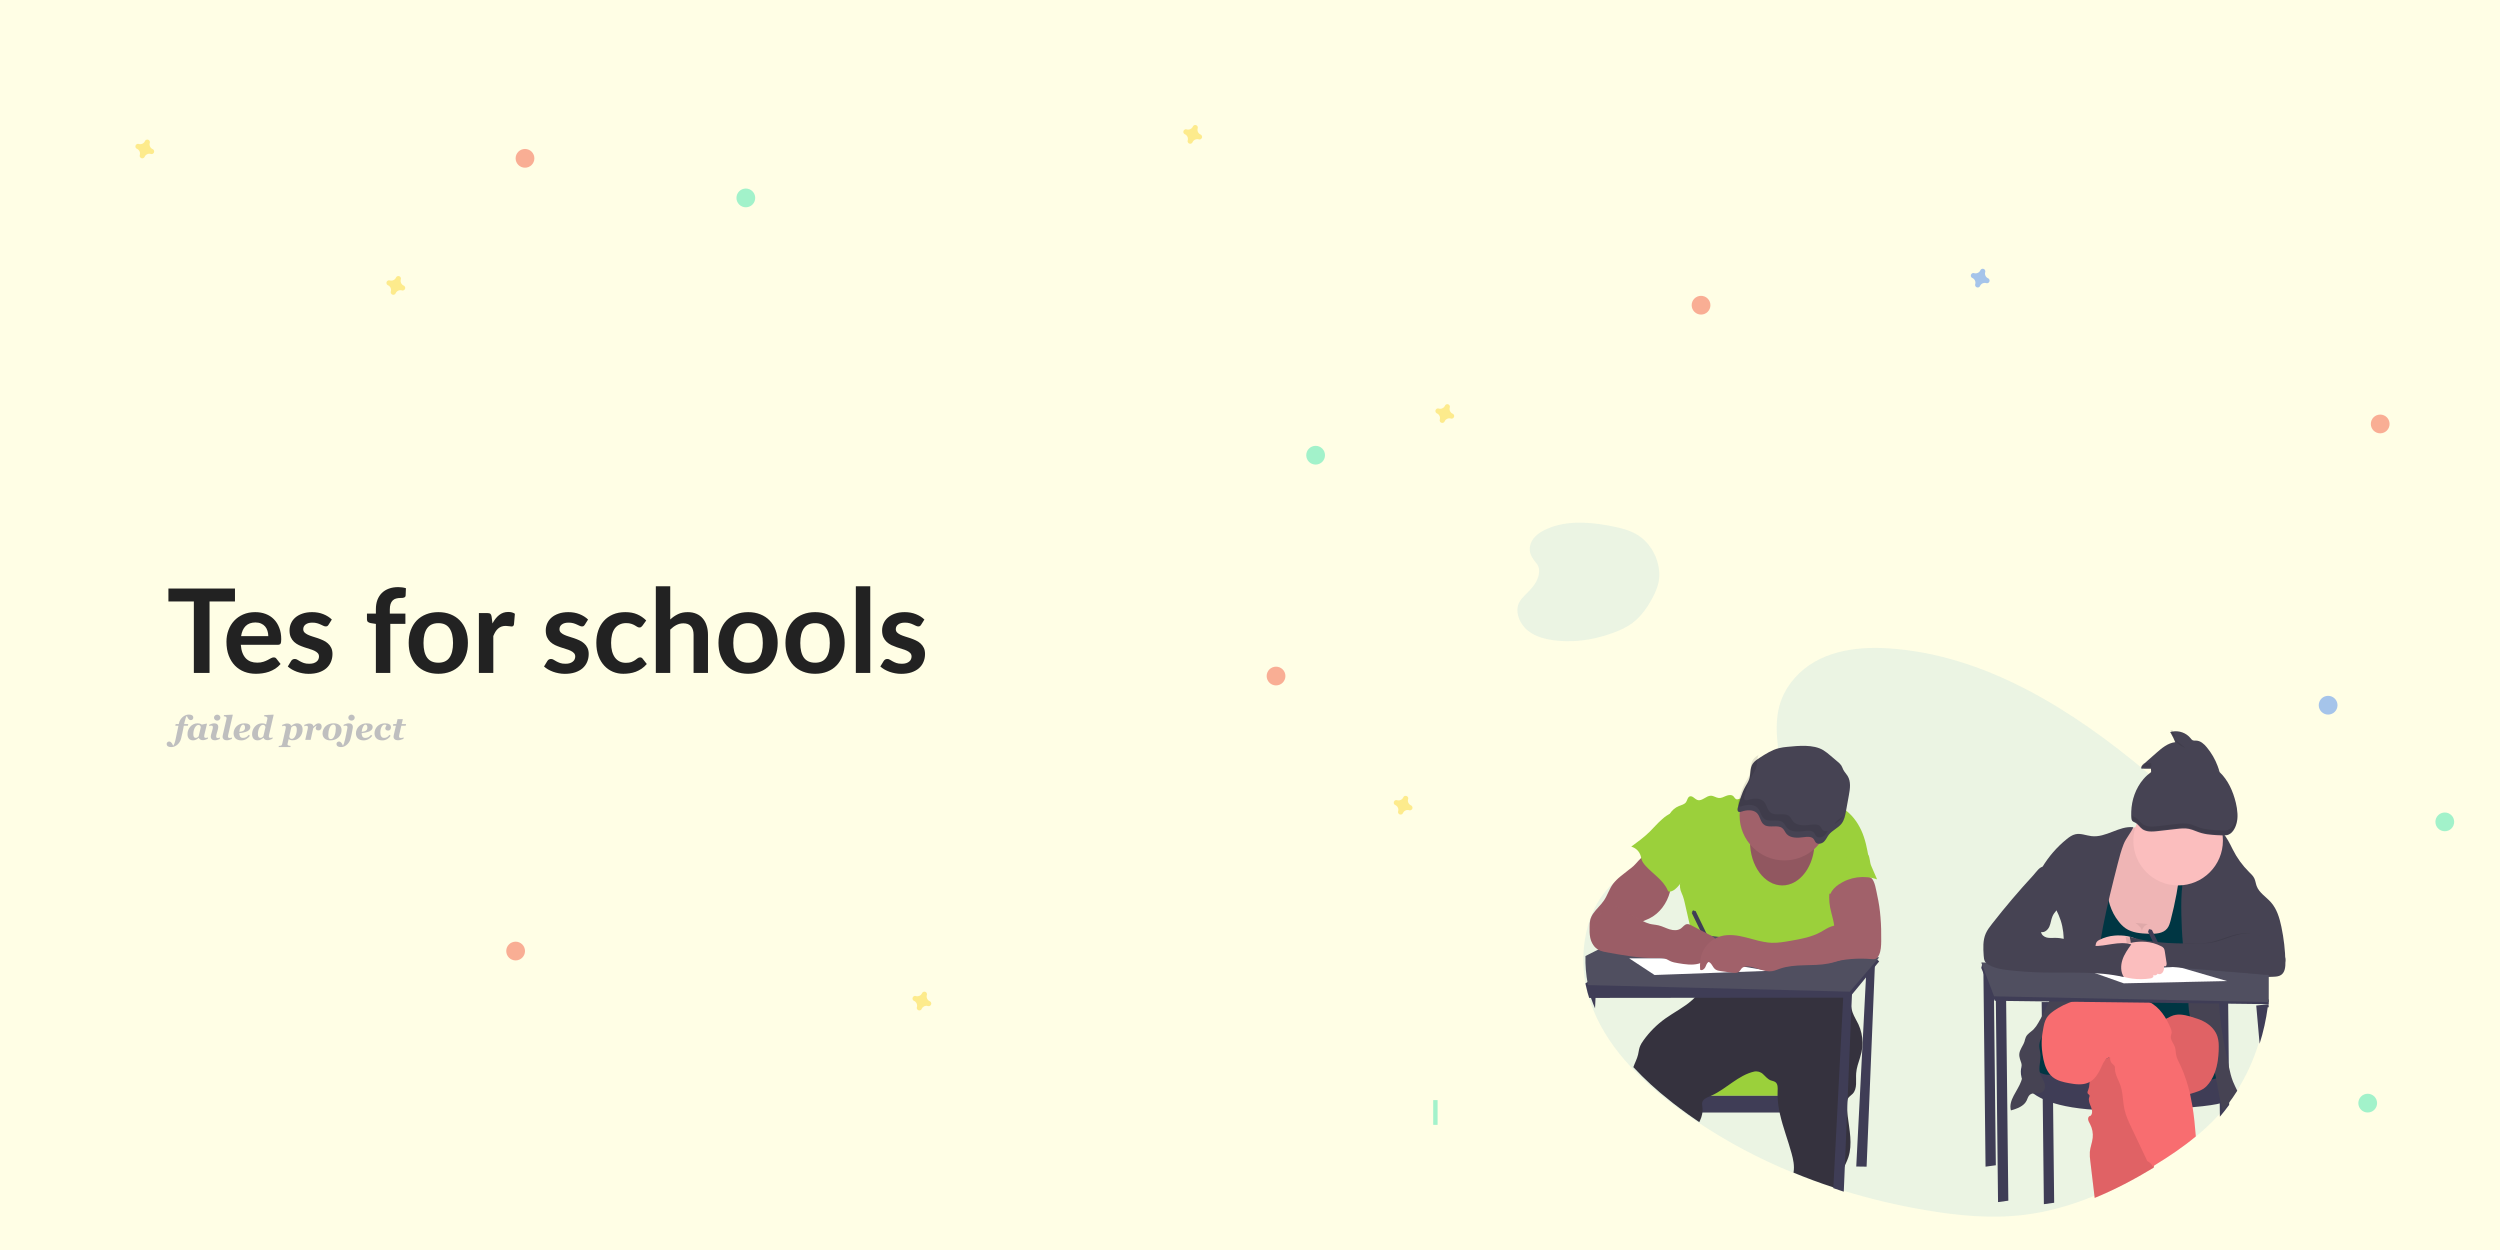 <svg width="1200" height="600" viewBox="0 0 1200 600" fill="none" xmlns="http://www.w3.org/2000/svg">
<g id="tes_for_schools_hero">
<rect width="1200" height="600" fill="#FFFEE5"/>
<g id="undraw_exams_g4ow">
<path id="Path" opacity="0.1" d="M1089 469.264C1089 469.472 1089 469.679 1089 469.883C1088.96 473.46 1088.75 477.028 1088.36 480.586C1088.36 480.608 1088.36 480.629 1088.36 480.651C1088.33 480.947 1088.29 481.239 1088.26 481.535C1088.2 482.035 1088.14 482.531 1088.07 483.031C1087.27 489.114 1085.95 495.119 1084.11 500.979C1081.66 508.898 1078.19 516.471 1073.79 523.514C1072.43 525.668 1070.99 527.752 1069.46 529.767C1068.64 530.834 1067.81 531.878 1066.95 532.905C1066.35 533.623 1065.73 534.331 1065.1 535.027L1064.71 535.455C1061.42 539.043 1057.86 542.39 1054.08 545.471C1047.9 550.544 1041.25 554.957 1034.5 559.051C1034.11 559.285 1033.73 559.517 1033.34 559.731C1033.31 559.75 1033.28 559.767 1033.25 559.782C1024.07 565.283 1014.55 570.247 1004.74 574.221C994.006 578.584 982.918 581.756 971.542 583.143C955.686 585.074 939.637 583.503 923.876 580.804C910.769 578.572 897.82 575.505 885.11 571.624L883.017 570.974C881.933 570.632 880.85 570.283 879.768 569.927C873.234 567.785 866.773 565.405 860.385 562.787C844.341 556.239 829.014 548.083 814.643 538.447C812.814 537.227 811.01 535.981 809.233 534.707C806.749 532.934 804.295 531.11 801.871 529.233L800.375 528.084C794.031 523.16 788.086 517.75 782.597 511.903C775.215 503.941 768.906 494.958 764.758 484.704C764.104 483.092 763.505 481.45 762.96 479.777L762.909 479.611C762.634 478.761 762.38 477.911 762.147 477.027C761.804 475.762 761.503 474.481 761.245 473.185C761.19 472.936 761.142 472.688 761.097 472.437C760.277 468.073 759.915 463.638 760.017 459.201C760.102 455.313 760.562 451.442 761.389 447.641C762.235 443.7 763.54 439.87 765.276 436.227C766.845 432.951 768.844 429.895 771.221 427.139C772.892 425.212 774.77 423.472 776.824 421.95C780.546 419.203 784.673 417.289 788.951 415.776C790.961 415.062 792.999 414.437 795.047 413.855C796.499 413.44 797.957 413.046 799.408 412.658L803.689 411.513C806.434 410.771 809.178 410.01 811.882 409.187C819.251 406.957 826.472 404.257 833.152 400.231C834.209 399.596 835.286 398.899 836.363 398.151C837.735 397.206 839.087 396.179 840.425 395.07C841.777 393.948 843.101 392.748 844.363 391.477C844.559 391.279 844.751 391.082 844.943 390.882C845.972 389.807 846.971 388.682 847.897 387.512C848.35 386.941 848.789 386.36 849.208 385.768C849.787 384.949 850.336 384.116 850.844 383.259C853.39 378.975 854.961 374.249 854.776 369.268C854.748 368.447 854.674 367.629 854.553 366.817C854.107 363.814 853.678 360.884 853.362 358.017C852.038 346.162 852.597 335.411 861.575 325.31C872.739 312.754 890.259 310.194 906.208 311.197C952.32 314.087 994.298 340.178 1031.19 371.24C1034.38 373.924 1037.53 376.644 1040.64 379.4C1041.43 380.093 1042.21 380.792 1043 381.494C1048.83 386.7 1054.58 392.099 1059.92 397.882C1060.36 398.351 1060.79 398.82 1061.21 399.293C1061.47 399.585 1061.74 399.874 1062 400.17C1063.66 402.04 1065.28 403.956 1066.85 405.916C1071.05 411.121 1074.76 416.698 1077.94 422.576C1082.8 431.801 1086.09 441.757 1087.67 452.044C1088.27 455.779 1088.66 459.544 1088.85 463.321C1088.91 464.433 1088.95 465.548 1088.97 466.66C1088.97 467.017 1088.97 467.371 1088.97 467.728C1089 468.244 1089 468.748 1089 469.264Z" fill="#3B99D0"/>
<path id="Path Copy" opacity="0.1" d="M793.368 264.508C793.391 264.547 793.414 264.587 793.436 264.626C793.822 265.31 794.174 266.011 794.491 266.731C794.494 266.734 794.496 266.739 794.498 266.743C794.525 266.802 794.55 266.862 794.576 266.922C794.62 267.023 794.663 267.124 794.705 267.227C795.222 268.471 795.631 269.757 795.928 271.071C796.332 272.845 796.507 274.664 796.447 276.484C796.427 277.042 796.383 277.596 796.314 278.146C796.277 278.438 796.233 278.728 796.183 279.017C796.147 279.22 796.109 279.421 796.066 279.622L796.039 279.746C795.809 280.789 795.503 281.814 795.124 282.813C794.511 284.452 793.736 286.018 792.906 287.535C792.859 287.621 792.811 287.708 792.761 287.791C792.758 287.797 792.754 287.804 792.75 287.81C791.615 289.859 790.356 291.843 788.934 293.671C787.378 295.674 785.625 297.489 783.621 298.996C780.828 301.096 777.614 302.552 774.331 303.761C771.601 304.769 768.81 305.602 765.974 306.253L765.506 306.358C765.263 306.412 765.02 306.464 764.776 306.514C763.302 306.821 761.816 307.075 760.317 307.275C756.557 307.784 752.756 307.908 748.974 307.647C748.493 307.615 748.014 307.575 747.537 307.527C746.872 307.462 746.206 307.383 745.54 307.291L745.131 307.236C743.387 306.994 741.666 306.615 739.983 306.103C737.709 305.396 735.526 304.378 733.613 302.882C733.312 302.647 733.018 302.4 732.731 302.142L732.703 302.116C732.558 301.984 732.416 301.85 732.275 301.708C732.071 301.505 731.873 301.294 731.681 301.076C731.644 301.035 731.607 300.993 731.571 300.95C730.936 300.21 730.38 299.406 729.912 298.552C729.501 297.803 729.163 297.017 728.902 296.204C728.629 295.362 728.455 294.491 728.384 293.609C728.322 292.815 728.365 292.015 728.512 291.231C728.617 290.682 728.782 290.146 729.004 289.633C729.407 288.704 729.979 287.889 730.624 287.133C730.926 286.778 731.244 286.436 731.568 286.102C731.798 285.864 732.031 285.63 732.263 285.398L732.949 284.712C733.387 284.271 733.824 283.826 734.246 283.374C735.397 282.145 736.469 280.842 737.293 279.347C737.423 279.111 737.551 278.86 737.673 278.6C737.829 278.271 737.972 277.928 738.104 277.571C738.237 277.21 738.356 276.837 738.456 276.457C738.471 276.398 738.486 276.34 738.5 276.281C738.577 275.964 738.643 275.641 738.69 275.317C738.713 275.159 738.732 275.001 738.746 274.842C738.766 274.623 738.779 274.405 738.781 274.186C738.793 273.094 738.571 272.024 737.988 271.097C737.893 270.944 737.789 270.796 737.677 270.655C737.262 270.133 736.859 269.623 736.484 269.112C734.93 267.003 733.855 264.898 734.447 261.996C735.183 258.389 738.222 255.987 741.355 254.435C750.412 249.944 761.235 250.317 771.64 252.19C772.539 252.352 773.436 252.524 774.328 252.708C774.553 252.754 774.779 252.801 775.005 252.849C776.683 253.201 778.364 253.6 780.014 254.115C780.147 254.157 780.281 254.199 780.413 254.242C780.495 254.269 780.577 254.295 780.658 254.323C781.179 254.497 781.696 254.684 782.209 254.885C783.578 255.415 784.894 256.07 786.141 256.841C788.076 258.063 789.794 259.597 791.225 261.379C791.749 262.024 792.237 262.696 792.687 263.394C792.82 263.599 792.95 263.807 793.076 264.016C793.115 264.084 793.154 264.151 793.194 264.219C793.257 264.314 793.312 264.409 793.368 264.508Z" fill="#3B99D0"/>
<path id="Path_2" d="M895.966 463.356L891 559.929L895.966 560L900 462L895.966 463.356Z" fill="#3F3D56"/>
<rect id="Rectangle" x="808" y="511" width="67" height="15" fill="#9BD03B"/>
<path id="Path_3" d="M880 526V534H810.312C807.845 532.455 805.408 530.865 803 529.23V526H880Z" fill="#3F3D56"/>
<path id="Path_4" d="M893.532 505.01C893.342 505.886 893.094 506.751 892.833 507.613C892.063 510.105 891.137 512.563 890.958 515.152C890.717 518.574 891.636 522.553 889.262 525.038C888.651 525.68 887.854 526.16 887.308 526.847C887.224 526.954 887.147 527.067 887.078 527.185C886.589 527.989 886.532 528.97 886.525 529.889C886.531 531.851 886.659 533.81 886.908 535.755C887.712 542.449 889.299 549.157 887.213 555.475C886.835 556.571 886.395 557.645 885.894 558.69C884.877 560.922 883.768 563.123 883.435 565.54C883.191 567.332 883.266 569.178 883.252 571C882.18 570.66 881.11 570.313 880.04 569.959C873.58 567.829 867.193 565.462 860.878 562.859C860.895 562.768 860.911 562.673 860.925 562.582C861.41 559.573 860.745 556.496 859.938 553.562C858.242 547.345 855.841 541.188 854.42 534.927C853.848 532.481 853.472 529.994 853.297 527.489C853.257 526.928 853.233 526.363 853.229 525.799C853.213 525.062 853.229 524.325 853.26 523.581C853.331 522.097 853.396 520.335 852.205 519.433C851.551 518.942 850.686 518.858 849.923 518.56C848.451 517.989 847.443 516.664 846.277 515.602C845.147 514.51 843.55 514.042 842.007 514.351C834.382 516.092 828.779 522.54 821.684 525.799C821.409 525.927 821.135 526.049 820.857 526.164C819.939 526.499 819.065 526.944 818.255 527.489C817.686 527.883 817.273 528.463 817.089 529.129C816.909 529.845 817.065 530.596 817.153 531.333C817.296 532.531 817.244 533.745 817 534.927C816.908 535.385 816.787 535.837 816.637 536.279C816.366 537.08 816.003 537.865 815.657 538.646C813.848 537.433 812.066 536.193 810.309 534.927C807.853 533.164 805.427 531.35 803.03 529.484L801.575 528.317C795.303 523.422 789.427 518.042 784 512.228C784.722 510.2 785.767 508.313 786.269 506.234C786.554 505.04 786.659 503.8 787.052 502.64C787.506 501.438 788.137 500.31 788.925 499.293C791.809 495.284 795.33 491.771 799.35 488.894C803.553 485.892 808.406 483.484 812.188 480.077C813.722 478.737 815.045 477.175 816.112 475.442C816.176 475.337 816.237 475.225 816.291 475.103C816.587 474.492 816.791 473.84 816.899 473.17C817.17 471.655 817.129 469.992 817.265 468.538C821.872 469.333 826.568 469.474 831.215 468.957C836.624 468.352 841.915 466.854 847.325 466.273C847.732 466.225 848.142 466.188 848.552 466.154C850.286 466.016 852.022 465.985 853.762 466.006C855.217 466.006 856.672 466.07 858.127 466.117L874.146 466.658C875.919 466.719 877.73 466.787 879.382 467.432C881.343 468.2 882.913 469.728 884.171 471.408C884.331 471.625 884.49 471.841 884.639 472.064C885.675 473.57 886.505 475.206 887.108 476.929C887.173 477.105 887.234 477.267 887.291 477.46C887.444 477.93 887.576 478.403 887.695 478.883C887.787 479.258 887.868 479.634 887.943 480.012C888.316 481.885 888.536 483.799 889.126 485.608C889.167 485.739 889.211 485.871 889.259 486C889.967 487.981 891.144 489.756 892.033 491.659C892.674 493.037 893.163 494.48 893.491 495.963C894.156 498.941 894.169 502.026 893.532 505.01Z" fill="#35323E"/>
<path id="Path_5" d="M844.108 381.563C842.661 380.417 840.562 381.256 838.867 381.996C837.447 382.62 835.984 383.146 834.49 383.569C834.185 383.686 833.853 383.72 833.53 383.668C832.844 383.504 832.556 382.696 832.045 382.204C831.156 381.355 829.702 381.556 828.556 382.017C827.411 382.477 826.279 383.142 825.051 383.04C823.741 382.938 822.602 381.976 821.278 381.945C818.945 381.891 816.987 384.749 814.781 383.992C813.437 383.531 812.38 381.792 811.056 382.286C810.027 382.675 809.935 384.091 809.314 385.015C808.583 386.093 807.16 386.396 805.942 386.874C802.104 388.381 799.562 392.634 800.063 396.707C800.341 398.954 801.435 401.014 802.159 403.159C804.306 409.398 803.568 416.434 806.275 422.45C806.618 422.129 806.81 422.01 807.142 421.693C806.287 423.458 806.122 425.476 806.679 427.355C806.964 428.299 807.427 429.179 807.777 430.104C808.14 431.14 808.434 432.2 808.655 433.275L811.639 446.366C812.806 451.482 813.975 456.598 814.178 461.836C814.304 465.243 814.041 468.652 813.396 472C818.801 471.11 823.747 468.726 829.225 468.756C831.235 468.756 833.228 469.098 835.221 469.37C841.031 470.179 846.892 470.574 852.759 470.554C853.671 470.606 854.585 470.478 855.448 470.179C856.203 469.858 856.82 469.289 857.534 468.876C858.93 468.057 860.621 467.853 862.229 467.853C869.566 467.72 876.636 470.39 883.925 471.332C886.802 465.325 886.974 458.129 884.765 451.85C884.11 449.984 883.228 448.166 882.968 446.205C882.863 445 882.835 443.789 882.885 442.58C882.874 439.485 882.313 436.416 881.229 433.514C880.803 432.378 880.292 431.222 880.337 430.011C880.381 428.801 880.982 427.672 881.572 426.601C882.769 424.418 883.973 422.215 885.664 420.373C887.396 418.47 889.564 417.02 891.707 415.598L897 412.065C896.276 407.518 895.343 402.73 893.405 398.548C891.467 394.367 888.569 390.523 884.648 388.078C883.326 387.287 881.943 386.603 880.512 386.031C878.508 385.192 876.423 384.452 874.252 384.326C871.782 384.186 869.35 384.844 866.911 385.254C859.235 386.539 850.2 386.382 844.108 381.563Z" fill="#9BD03B"/>
<path id="Path_6" d="M902 461.482L899.48 464.547L894.729 470.325L889.237 477.002L887.702 478.868H884.726L811.027 478.95L764.872 479H762.813C762.538 478.173 762.284 477.346 762.05 476.487C761.707 475.256 761.406 474.011 761.148 472.749C761.093 472.508 761.045 472.266 761 472.022L777.745 461.475L784.041 461.442L803.299 461.336L814.054 461.277H816.018H817.25L824.418 461.24L879.048 460.939L881.842 460.923H883.054L886.264 460.906L898.207 460.84L900.5 460L900.668 460.172L902 461.482Z" fill="#3F3D56"/>
<path id="Path_7" d="M902 459.565L901.715 459.903L899.842 462.083L895.986 466.581L887.899 476L816.263 474.193L762.245 472.838C762.19 472.59 762.142 472.343 762.097 472.092C761.277 467.742 760.915 463.32 761.017 458.897L767.007 455.867L768.379 455.168L779.059 449.745L788.432 445L812.881 448.139L818.294 448.833L820.744 449.145L824.329 449.606L824.631 449.647L880.852 456.85L887.066 457.646L890.713 458.114L901.952 459.558L902 459.565Z" fill="#504F60"/>
<path id="Path_8" d="M889 476L888.945 477.344L888.623 484.935L886.891 526.666L886.524 535.687L885.558 558.892L885.014 572L883.049 571.347C882.032 571.002 881.015 570.651 880 570.293L884.711 479.304L884.811 477.396L886.884 476.711L889 476Z" fill="#3F3D56"/>
<path id="Path_9" d="M766 476L765.845 479.251L765.618 484C764.962 482.499 764.361 480.97 763.815 479.413L763.764 479.258C763.489 478.466 763.234 477.675 763 476.852L766 476Z" fill="#3F3D56"/>
<ellipse id="Oval" cx="855.5" cy="404" rx="15.5" ry="21" fill="#A1616A"/>
<ellipse id="Oval_2" opacity="0.1" cx="855.5" cy="404" rx="15.5" ry="21" fill="black"/>
<circle id="Oval_3" cx="856.5" cy="391.5" r="21.5" fill="#A1616A"/>
<path id="Path_10" d="M857.85 358.492C856.533 358.6 855.225 358.804 853.936 359.104C850.524 359.954 847.574 361.841 844.702 363.694C843.414 364.526 842.089 365.394 841.29 366.617C839.854 368.812 840.41 371.604 839.605 374.041C839.187 375.292 838.418 376.415 837.767 377.58C835.977 380.773 835.04 384.281 834.12 387.754C833.931 388.473 833.877 389.448 834.642 389.724C835.083 389.818 835.541 389.765 835.95 389.572C838.367 388.753 841.439 388.518 843.232 390.18C845.026 391.843 844.874 394.791 847.008 396.056C849.452 397.518 853.268 395.752 855.487 397.476C856.437 398.216 856.781 399.401 857.56 400.293C859.374 402.366 862.863 402.266 865.766 401.848C867.431 401.606 869.474 401.444 870.486 402.643C870.971 403.21 871.109 403.987 871.672 404.499C872.684 405.425 874.535 404.955 875.522 404.004C876.51 403.054 876.982 401.768 877.805 400.701C879.406 398.627 882.221 397.497 883.873 395.447C885.255 393.719 885.673 391.556 886.051 389.468L887.457 381.73C888.026 378.592 888.546 375.164 886.823 372.399C886.209 371.404 885.329 370.547 884.8 369.517C884.446 368.826 884.247 368.097 883.836 367.443C883.348 366.763 882.765 366.16 882.106 365.653L878.779 362.83C877.641 361.809 876.425 360.884 875.141 360.065C870.391 357.227 863.278 357.974 857.85 358.492Z" fill="#464353"/>
<path id="Path_11" d="M786.538 413.07C785.735 413.927 784.992 414.851 784.13 415.653C783.373 416.329 782.58 416.964 781.757 417.557C780.427 418.554 779.127 419.586 777.857 420.653C776.531 421.704 775.331 422.905 774.282 424.233C772.471 426.67 771.613 429.702 769.918 432.22C768.419 434.454 766.306 436.218 764.783 438.434C764.115 439.366 763.619 440.41 763.318 441.517C763.094 442.588 762.992 443.682 763.016 444.777C762.986 446.571 762.959 448.386 763.325 450.144C763.691 451.901 764.495 453.628 765.872 454.78C767.15 455.851 768.802 456.344 770.419 456.751C771.254 456.959 772.156 457.153 772.949 456.823C773.53 456.529 774.034 456.103 774.421 455.579L778.548 450.82C781.309 447.625 784.178 444.362 787.966 442.492C789.153 441.911 790.404 441.473 791.595 440.908C796.641 438.471 800.209 433.481 801.592 428.043C801.931 426.714 802.148 425.358 802.369 424.002L802.966 420.283C803.011 420.097 803.011 419.902 802.966 419.715C802.872 419.506 802.722 419.327 802.532 419.199C799.657 416.872 796.965 414.326 794.481 411.585C793.891 410.932 793.338 410.038 792.656 409.491C791.802 408.811 791.866 408.862 790.838 409.491C789.258 410.494 787.812 411.697 786.538 413.07Z" fill="#A1616A"/>
<path id="Path_12" d="M813.493 437.386C813.399 437.17 813.194 437.022 812.96 437.002C812.726 436.982 812.499 437.092 812.37 437.289C812.241 437.486 812.23 437.739 812.341 437.946L812 438.114L822.163 459L824 458.101L813.837 437.201L813.493 437.386Z" fill="#3F3D56"/>
<path id="Path_13" opacity="0.04" d="M786.538 413.07C785.735 413.927 784.992 414.851 784.13 415.653C783.373 416.329 782.58 416.964 781.757 417.557C780.427 418.554 779.127 419.586 777.857 420.653C776.531 421.704 775.331 422.905 774.282 424.233C772.471 426.67 771.613 429.702 769.918 432.22C768.419 434.454 766.306 436.218 764.783 438.434C764.115 439.366 763.619 440.41 763.318 441.517C763.094 442.588 762.992 443.682 763.016 444.777C762.986 446.571 762.959 448.386 763.325 450.144C763.691 451.901 764.495 453.628 765.872 454.78C767.15 455.851 768.802 456.344 770.419 456.751C771.254 456.959 772.156 457.153 772.949 456.823C773.53 456.529 774.034 456.103 774.421 455.579L778.548 450.82C781.309 447.625 784.178 444.362 787.966 442.492C789.153 441.911 790.404 441.473 791.595 440.908C796.641 438.471 800.209 433.481 801.592 428.043C801.931 426.714 802.148 425.358 802.369 424.002L802.966 420.283C803.011 420.097 803.011 419.902 802.966 419.715C802.872 419.506 802.722 419.327 802.532 419.199C799.657 416.872 796.965 414.326 794.481 411.585C793.891 410.932 793.338 410.038 792.656 409.491C791.802 408.811 791.866 408.862 790.838 409.491C789.258 410.494 787.812 411.697 786.538 413.07Z" fill="black"/>
<path id="Path_14" d="M902.985 451.744C902.952 453.968 902.868 456.258 901.976 458.287C901.592 459.166 900.997 460.03 900.105 460.32C899.566 460.449 899.008 460.47 898.46 460.382C891.86 459.781 885.209 460.328 878.783 462C880.498 458.444 879.513 454.181 879.987 450.234C880.118 449.157 880.357 448.097 880.448 447.016C880.784 443.182 879.2 439.458 878.473 435.672C877.842 432.395 877.842 429.021 878.473 425.744C878.597 424.9 878.877 424.089 879.297 423.356C879.79 422.642 880.438 422.058 881.188 421.651C883.913 420.044 887.126 419.859 890.188 420.072C892.25 420.215 896.385 420.013 898.104 421.327C899.984 422.767 900.58 427.602 901.088 429.837C901.848 433.264 902.366 436.744 902.635 440.25C902.965 444.071 903.036 447.909 902.985 451.744Z" fill="#A1616A"/>
<path id="Path_15" d="M782 460L794.182 468L849 466L812.793 460H782Z" fill="white"/>
<path id="Path_16" d="M797.597 393.432C795.525 395.235 793.767 397.359 791.803 399.279C789.11 401.915 786.048 404.157 783 406.389C785.223 407.002 786.955 408.723 787.559 410.921C787.693 411.43 787.759 411.959 787.91 412.457C788.261 413.637 789.033 414.654 789.86 415.571C793.417 419.525 798.394 422.452 800.491 427.334C800.559 427.571 800.708 427.779 800.912 427.922C801.082 427.997 801.272 428.018 801.455 427.984C803.353 427.787 804.805 426.279 806.015 424.812C808.54 421.698 810.732 418.259 811.977 414.46C813.222 410.661 813.422 406.461 812.065 402.697C811.388 400.822 810.343 399.099 809.305 397.393C808.395 395.901 807.488 394.411 806.583 392.923C806.11 392.138 805.506 390.543 804.577 390.156C802.571 389.305 798.885 392.162 797.597 393.432Z" fill="#9BD03B"/>
<path id="Path_17" d="M898.18 415.586L901 422.094C894.773 419.957 887.879 420.896 882.478 424.616C880.871 425.745 879.397 427.164 878.671 428.967C877.94 429.103 877.194 428.816 876.753 428.228C876.329 427.644 876.083 426.953 876.044 426.236C875.782 423.737 876.746 421.287 877.7 418.951C878.144 417.857 878.601 416.741 879.39 415.853C880.179 414.965 881.226 414.379 882.273 413.826C885.613 412.012 889.111 410.494 892.726 409.29C894.251 408.805 895.848 408.815 896.703 410.214C897.693 411.883 897.405 413.809 898.18 415.586Z" fill="#9BD03B"/>
<path id="Path_18" d="M780.492 437.312C781.221 437.886 781.861 438.566 782.611 439.113C783.403 439.657 784.247 440.124 785.129 440.509L788.504 442.111C789.549 442.648 790.644 443.087 791.772 443.423C793.216 443.805 794.732 443.842 796.183 444.197C798.014 444.643 799.688 445.573 801.491 446.11C803.295 446.647 805.406 446.735 806.912 445.617C807.853 444.917 808.565 443.761 809.732 443.588C810.485 443.49 811.21 443.849 811.881 444.197L820.662 448.757C821.846 449.372 823.099 450.055 823.718 451.228C824.338 452.4 823.92 454.182 822.616 454.486C822.162 454.538 821.705 454.564 821.248 454.564C820.796 454.618 820.303 454.881 820.241 455.331C820.239 455.61 820.314 455.885 820.457 456.125C820.851 457.018 820.967 458.086 820.508 458.951C820.05 459.816 818.924 460.354 818.024 459.965C818.178 461.273 816.737 462.189 815.454 462.537C812.216 463.413 808.784 462.875 805.475 462.321C804.174 462.105 802.853 461.882 801.669 461.307C801.101 461.033 800.574 460.682 799.999 460.428C798.421 459.735 796.628 459.827 794.903 459.857C786.926 459.996 779.017 458.535 771.174 457.082C769.719 456.812 768.224 456.524 766.981 455.73C764.586 454.189 763.696 451.025 764.09 448.226C764.483 445.427 765.921 442.892 767.334 440.431L769.165 437.244C769.404 436.756 769.739 436.319 770.15 435.959C772.844 433.928 778.186 435.48 780.492 437.312Z" fill="#A1616A"/>
<path id="Path_19" opacity="0.04" d="M780.492 437.312C781.221 437.886 781.861 438.566 782.611 439.113C783.403 439.657 784.247 440.124 785.129 440.509L788.504 442.111C789.549 442.648 790.644 443.087 791.772 443.423C793.216 443.805 794.732 443.842 796.183 444.197C798.014 444.643 799.688 445.573 801.491 446.11C803.295 446.647 805.406 446.735 806.912 445.617C807.853 444.917 808.565 443.761 809.732 443.588C810.485 443.49 811.21 443.849 811.881 444.197L820.662 448.757C821.846 449.372 823.099 450.055 823.718 451.228C824.338 452.4 823.92 454.182 822.616 454.486C822.162 454.538 821.705 454.564 821.248 454.564C820.796 454.618 820.303 454.881 820.241 455.331C820.239 455.61 820.314 455.885 820.457 456.125C820.851 457.018 820.967 458.086 820.508 458.951C820.05 459.816 818.924 460.354 818.024 459.965C818.178 461.273 816.737 462.189 815.454 462.537C812.216 463.413 808.784 462.875 805.475 462.321C804.174 462.105 802.853 461.882 801.669 461.307C801.101 461.033 800.574 460.682 799.999 460.428C798.421 459.735 796.628 459.827 794.903 459.857C786.926 459.996 779.017 458.535 771.174 457.082C769.719 456.812 768.224 456.524 766.981 455.73C764.586 454.189 763.696 451.025 764.09 448.226C764.483 445.427 765.921 442.892 767.334 440.431L769.165 437.244C769.404 436.756 769.739 436.319 770.15 435.959C772.844 433.928 778.186 435.48 780.492 437.312Z" fill="black"/>
<path id="Path_20" d="M884.717 443.151C882.947 443.973 880.914 444.053 879.065 444.685C877.216 445.317 875.645 446.453 873.949 447.379C869.531 449.806 864.432 450.722 859.426 451.594C856.39 452.129 853.307 452.664 850.248 452.537C846.108 452.363 842.132 451.006 838.121 449.983C834.11 448.96 829.831 448.272 825.857 449.422C821.649 450.682 818.303 453.839 816.85 457.922C816.017 460.325 815.902 462.916 816.061 465.45C816.897 466.055 818.067 465.216 818.522 464.297C818.978 463.377 819.226 462.251 820.11 461.716C821.642 462.227 822.016 464.236 823.281 465.229C824.069 465.851 825.123 466.015 826.126 466.155L831.292 466.877C832.536 467.051 833.981 467.168 834.882 466.305C835.32 465.888 835.561 465.303 835.962 464.855C836.785 463.959 838.158 463.805 839.382 463.926C843.202 464.3 846.785 466.737 850.578 466.158C851.883 465.961 853.097 465.413 854.341 464.982C861.713 462.421 869.905 463.979 877.576 462.512C880.503 461.953 883.32 460.964 886.104 459.921C887.617 459.356 889.146 458.764 890.438 457.808C892.925 455.928 894.255 452.922 893.959 449.85C893.675 447.546 892.506 445.437 890.693 443.953C890.095 443.452 889.309 442.492 888.592 442.178C887.222 441.587 885.88 442.613 884.717 443.151Z" fill="#A1616A"/>
<g id="Group" opacity="0.1">
<path id="Path_21" d="M874.945 398.474C874.381 397.977 874.243 397.22 873.756 396.669C872.743 395.503 870.696 395.661 869.028 395.896C866.12 396.303 862.611 396.397 860.807 394.383C860.027 393.516 859.682 392.366 858.73 391.644C856.508 389.963 852.684 391.684 850.236 390.262C848.098 389.022 848.236 386.145 846.453 384.548C844.669 382.951 841.579 383.16 839.157 383.956C838.748 384.144 838.288 384.196 837.847 384.104C837.08 383.835 837.134 382.887 837.323 382.188C838.246 378.81 839.184 375.398 840.978 372.292C841.63 371.16 842.4 370.067 842.819 368.85C843.552 366.719 843.177 364.309 844.139 362.292C843.106 362.965 842.113 363.698 841.474 364.645C840.036 366.78 840.593 369.496 839.786 371.866C839.367 373.082 838.597 374.175 837.945 375.308C836.151 378.413 835.213 381.825 834.29 385.203C834.101 385.903 834.047 386.85 834.814 387.119C835.255 387.211 835.715 387.159 836.124 386.971C838.546 386.175 841.623 385.946 843.42 387.563C845.217 389.18 845.065 392.047 847.203 393.277C849.651 394.699 853.475 392.982 855.697 394.659C856.649 395.378 856.994 396.531 857.774 397.398C859.591 399.415 863.087 399.318 865.995 398.911C867.663 398.676 869.71 398.518 870.723 399.684C871.21 400.235 871.348 400.992 871.912 401.489C872.926 402.39 874.78 401.933 875.769 401.008C876.404 400.351 876.947 399.611 877.384 398.81C876.506 399.076 875.57 399.035 874.945 398.474Z" fill="black"/>
<path id="Path_22" d="M881.099 394.777C880.881 395.056 880.68 395.346 880.494 395.647C881.791 394.726 883.166 393.866 884.135 392.693C884.387 392.389 884.613 392.065 884.811 391.725C883.463 392.686 882.058 393.57 881.099 394.777Z" fill="black"/>
</g>
<path id="Path_23" d="M952 463L953.059 560L958 559.324L956.941 463H952Z" fill="#3F3D56"/>
<path id="Path_24" d="M980 481L981.059 578L986 577.324L984.941 481H980Z" fill="#3F3D56"/>
<path id="Path_25" d="M1070 530.335L1069.98 528.46V527.344L1069.81 510.169L1069.54 483.317L1069.5 481H1065L1065.02 483.232L1065.16 497.614L1065.22 503.84L1065.28 508.883L1065.36 517.6L1065.41 522.741V523.285L1065.48 530.042L1065.54 536L1065.9 535.571C1066.49 534.875 1067.07 534.167 1067.63 533.448L1070 530.335Z" fill="#3F3D56"/>
<path id="Path_26" d="M974.738 497L972 501.164L974.738 520.133L998.009 526.611H1035.65L1058.24 528L1069 520.508L1067.14 507.642L1058.92 497H974.738Z" fill="#003643"/>
<path id="Path_27" d="M971.645 501L970.283 512.245C970.283 512.245 963.132 534.291 1020.68 532.94C1078.23 531.59 1068.36 527.091 1068.36 527.091L1068.01 514.046C1068.01 514.046 1070.02 520.22 1040.77 519.384C1011.52 518.548 984.245 515.846 984.245 515.846C984.245 515.846 974.029 517.644 971.645 501Z" fill="#3F3D56"/>
<path id="Path_28" d="M1019.97 398.496C1016.65 399.975 1014.12 402.842 1012.44 406.013C1010.75 409.184 1009.8 412.664 1008.86 416.121C1007.87 419.767 1006.88 423.423 1006.37 427.159C1005.46 433.804 1006.14 440.788 1009.27 446.756C1012.4 452.723 1018.18 457.538 1024.95 458.687C1027.56 459.135 1030.25 459.044 1032.89 458.778C1037.67 458.284 1042.37 457.273 1046.91 455.762C1051.66 454.195 1056.6 451.783 1058.72 447.339C1059.94 444.761 1060.05 441.823 1059.99 438.986C1059.82 431.253 1058.63 423.575 1056.43 416.145C1055.79 413.988 1055.05 411.815 1053.69 409.999C1052.34 408.183 1050.49 406.852 1048.6 405.619C1040.52 400.312 1029.91 394.089 1019.97 398.496Z" fill="#FBBEBE"/>
<path id="Path_29" opacity="0.05" d="M1019.97 398.496C1016.65 399.975 1014.12 402.842 1012.44 406.013C1010.75 409.184 1009.8 412.664 1008.86 416.121C1007.87 419.767 1006.88 423.423 1006.37 427.159C1005.46 433.804 1006.14 440.788 1009.27 446.756C1012.4 452.723 1018.18 457.538 1024.95 458.687C1027.56 459.135 1030.25 459.044 1032.89 458.778C1037.67 458.284 1042.37 457.273 1046.91 455.762C1051.66 454.195 1056.6 451.783 1058.72 447.339C1059.94 444.761 1060.05 441.823 1059.99 438.986C1059.82 431.253 1058.63 423.575 1056.43 416.145C1055.79 413.988 1055.05 411.815 1053.69 409.999C1052.34 408.183 1050.49 406.852 1048.6 405.619C1040.52 400.312 1029.91 394.089 1019.97 398.496Z" fill="black"/>
<path id="Path_30" d="M1016.84 442.168C1017.79 443.467 1018.93 444.609 1020.23 445.554C1023.46 447.783 1027.6 448.084 1031.52 448.206C1034.67 448.301 1038.28 448.122 1040.25 445.67C1041.14 444.566 1041.54 443.157 1041.9 441.785C1044.11 433.363 1045.69 424.784 1046.61 416.124L1055.58 416.154C1059.47 432.773 1059.15 450.049 1058.81 467.114L1058.32 492L1052.54 491.387C1038.8 489.934 1025.05 488.481 1011.24 488.231C1003.15 488.082 995.063 488.349 987 489.03L999.594 451.62C1001.23 446.757 1002.88 441.829 1003.26 436.718C1003.81 429.305 1001.73 421.478 1004.62 414.62C1004.85 414.068 1005.14 413.496 1005.66 413.208C1006.19 412.92 1006.85 412.991 1007.46 413.069C1008.6 413.221 1012.08 413.069 1012.91 413.797C1014.13 414.854 1013.32 415.013 1012.89 416.716C1012.12 419.765 1011.39 422.586 1011.4 425.762C1011.41 431.53 1013.2 437.619 1016.84 442.168Z" fill="#003643"/>
<path id="Path_31" d="M1069.55 529.845C1071.08 527.819 1072.52 525.721 1073.88 523.551C1073.19 522.086 1072.44 520.655 1071.84 519.16C1070.92 516.867 1070.39 514.437 1069.87 512.024C1069.69 511.203 1069.51 510.381 1069.34 509.56C1067.42 500.624 1065.61 491.562 1065.24 482.503C1065.2 481.75 1065.18 480.997 1065.17 480.244C1065.17 480.134 1065.17 480.028 1065.17 479.902C1065.17 479.077 1065.17 478.252 1065.17 477.431C1065.21 475.377 1065.34 473.307 1065.58 471.247C1065.63 470.843 1065.68 470.439 1065.73 470.035C1065.73 469.946 1065.75 469.86 1065.77 469.771L1089.09 468.923L1091.05 468.851C1092.4 468.803 1093.83 468.728 1094.94 467.964C1096.81 466.684 1097.03 464.06 1097 461.804C1096.88 456.104 1096.24 450.426 1095.06 444.846C1094.18 440.65 1092.92 436.362 1090.08 433.138C1087.76 430.489 1084.39 428.563 1083.18 425.267C1082.73 424.042 1082.62 422.697 1082.03 421.526C1081.45 420.356 1080.49 419.497 1079.58 418.593C1076.38 415.43 1073.72 411.762 1071.72 407.737C1070.33 404.945 1068.83 401.865 1067.01 399.934C1066.92 399.835 1066.83 399.743 1066.74 399.654C1065.2 398.131 1063.43 397.463 1061.34 398.5C1060.96 398.689 1060.6 398.911 1060.27 399.164C1059.52 399.733 1058.84 400.38 1058.23 401.094C1056.12 403.519 1054.27 406.157 1052.7 408.966C1051.6 410.943 1050.66 413.003 1049.87 415.126C1049.26 416.804 1048.75 418.518 1048.35 420.26C1048.05 421.55 1047.82 422.854 1047.64 424.161C1046.95 429.076 1046.95 434.086 1047.05 439.062C1047.15 443.635 1047.35 448.217 1047.77 452.772C1047.87 453.874 1047.98 454.975 1048.11 456.075C1048.36 458.249 1048.67 460.417 1049.04 462.578C1049.19 463.402 1049.34 464.227 1049.51 465.049C1049.55 465.268 1049.59 465.487 1049.64 465.702L1049.66 465.795C1050.11 467.704 1050.46 469.636 1050.71 471.582C1050.74 471.826 1050.76 472.069 1050.77 472.311C1050.83 473.43 1050.82 474.551 1050.75 475.668C1050.67 476.989 1050.54 478.307 1050.48 479.628C1050.48 479.861 1050.48 480.09 1050.46 480.312C1050.44 480.98 1050.46 481.647 1050.46 482.314C1050.53 483.911 1050.72 485.5 1051.03 487.068C1051.61 489.985 1052.61 492.802 1053.99 495.432C1054.12 495.679 1054.26 495.922 1054.39 496.161C1056.13 499.262 1058.33 502.106 1059.94 505.279C1061.32 508.134 1062.36 511.146 1063.02 514.249C1063.25 515.273 1063.47 516.3 1063.67 517.329C1063.99 518.972 1064.28 520.628 1064.57 522.285C1064.6 522.449 1064.63 522.627 1064.66 522.777C1065.05 524.975 1065.45 527.161 1065.98 529.307C1066.28 530.556 1066.63 531.788 1067.03 533L1069.55 529.845Z" fill="#464353"/>
<path id="Path_32" d="M1064.98 503.616C1064.98 503.922 1064.96 504.229 1064.95 504.539C1064.89 506.033 1064.75 507.524 1064.54 509.004C1064.26 511.025 1063.76 513.01 1063.07 514.927C1062.6 516.188 1062.02 517.399 1061.31 518.541C1060.69 519.556 1059.96 520.5 1059.13 521.358C1057.09 523.483 1054.16 524.161 1051.32 525.057C1050.01 525.436 1048.75 525.953 1047.55 526.6C1047.34 526.719 1047.13 526.849 1046.92 526.985L1043.37 529.345C1042.26 530.078 1041.13 530.837 1040.37 531.924C1040.25 532.108 1040.13 532.301 1040.03 532.499C1039.55 533.499 1039.2 534.557 1038.98 535.646C1037.14 543.365 1035.29 551.089 1034.02 558.923C1033.93 559.441 1033.85 559.962 1033.76 560.483L1033.73 560.647C1033.72 560.608 1033.7 560.571 1033.68 560.534C1024.59 566.045 1015.16 571.018 1005.45 575L1003.34 557.289C1003.12 555.849 1003.05 554.39 1003.12 552.936C1003.32 550.643 1004.25 548.47 1004.5 546.185C1004.74 543.947 1004.32 541.689 1003.29 539.689C1002.89 538.913 1002.39 538.15 1002.3 537.281C1002.2 536.413 1002.7 535.619 1003.57 535.531C1004.25 534.774 1004.31 533.742 1004.11 532.721C1004 532.187 1003.84 531.666 1003.63 531.164C1003.05 529.74 1002.32 528.191 1002.82 526.736C1002.95 526.473 1003.01 526.179 1002.99 525.885C1002.99 525.867 1002.99 525.848 1002.99 525.83C1002.87 525.449 1002.42 525.282 1002.19 524.958C1001.75 524.355 1002.19 523.534 1002.46 522.84C1002.72 522.093 1002.88 521.311 1002.91 520.52C1002.95 520.081 1002.98 519.638 1003.03 519.202C1003.09 518.612 1003.2 518.027 1003.34 517.451C1004.17 514.188 1006.15 511.34 1008.92 509.44C1010.25 508.548 1011.72 507.897 1013.06 507.056C1014.45 506.122 1015.77 505.098 1017.01 503.991C1020 501.493 1023.11 499.138 1026.34 496.926C1029.82 494.549 1033.41 492.359 1037.12 490.366C1037.91 489.937 1038.7 489.519 1039.5 489.113C1040.36 488.659 1041.23 488.228 1042.1 487.822C1044.9 486.483 1048.08 486.984 1051.17 487.876C1052.47 488.248 1053.75 488.691 1054.99 489.092C1056.2 489.486 1057.36 490.009 1058.45 490.652C1061.19 492.267 1063.46 494.651 1064.4 497.662C1064.4 497.681 1064.4 497.701 1064.4 497.72C1065 499.607 1065.04 501.63 1064.98 503.616Z" fill="#F86D70"/>
<path id="Path_33" opacity="0.1" d="M1064.98 503.616C1064.98 503.922 1064.96 504.229 1064.95 504.539C1064.89 506.033 1064.75 507.524 1064.54 509.004C1064.26 511.025 1063.76 513.01 1063.07 514.927C1062.6 516.188 1062.02 517.399 1061.31 518.541C1060.69 519.556 1059.96 520.5 1059.13 521.358C1057.09 523.483 1054.16 524.161 1051.32 525.057C1050.01 525.436 1048.75 525.953 1047.55 526.6C1047.34 526.719 1047.13 526.849 1046.92 526.985L1043.37 529.345C1042.26 530.078 1041.13 530.837 1040.37 531.924C1040.25 532.108 1040.13 532.301 1040.03 532.499C1039.55 533.499 1039.2 534.557 1038.98 535.646C1037.14 543.365 1035.29 551.089 1034.02 558.923C1033.93 559.441 1033.85 559.962 1033.76 560.483L1033.73 560.647C1033.72 560.608 1033.7 560.571 1033.68 560.534C1024.59 566.045 1015.16 571.018 1005.45 575L1003.34 557.289C1003.12 555.849 1003.05 554.39 1003.12 552.936C1003.32 550.643 1004.25 548.47 1004.5 546.185C1004.74 543.947 1004.32 541.689 1003.29 539.689C1002.89 538.913 1002.39 538.15 1002.3 537.281C1002.2 536.413 1002.7 535.619 1003.57 535.531C1004.25 534.774 1004.31 533.742 1004.11 532.721C1004 532.187 1003.84 531.666 1003.63 531.164C1003.05 529.74 1002.32 528.191 1002.82 526.736C1002.95 526.473 1003.01 526.179 1002.99 525.885C1002.99 525.867 1002.99 525.848 1002.99 525.83C1002.87 525.449 1002.42 525.282 1002.19 524.958C1001.75 524.355 1002.19 523.534 1002.46 522.84C1002.72 522.093 1002.88 521.311 1002.91 520.52C1002.95 520.081 1002.98 519.638 1003.03 519.202C1003.09 518.612 1003.2 518.027 1003.34 517.451C1004.17 514.188 1006.15 511.34 1008.92 509.44C1010.25 508.548 1011.72 507.897 1013.06 507.056C1014.45 506.122 1015.77 505.098 1017.01 503.991C1020 501.493 1023.11 499.138 1026.34 496.926C1029.82 494.549 1033.41 492.359 1037.12 490.366C1037.91 489.937 1038.7 489.519 1039.5 489.113C1040.36 488.659 1041.23 488.228 1042.1 487.822C1044.9 486.483 1048.08 486.984 1051.17 487.876C1052.47 488.248 1053.75 488.691 1054.99 489.092C1056.2 489.486 1057.36 490.009 1058.45 490.652C1061.19 492.267 1063.46 494.651 1064.4 497.662C1064.4 497.681 1064.4 497.701 1064.4 497.72C1065 499.607 1065.04 501.63 1064.98 503.616Z" fill="black"/>
<path id="Path_34" d="M1032.49 446.386C1032.4 446.17 1032.19 446.022 1031.96 446.002C1031.73 445.982 1031.5 446.092 1031.37 446.289C1031.24 446.486 1031.23 446.739 1031.34 446.946L1031 447.114L1041.16 468L1043 467.101L1032.84 446.201L1032.49 446.386Z" fill="#3F3D56"/>
<circle id="Oval_4" cx="1045.5" cy="403.5" r="21.5" fill="#FBBEBE"/>
<path id="Shape" fill-rule="evenodd" clip-rule="evenodd" d="M1073.19 385.3C1073.61 386.968 1073.87 388.669 1073.97 390.383C1073.97 390.583 1073.98 390.788 1073.99 390.978C1073.99 391.117 1074 391.248 1074 391.363V392.117C1073.99 392.448 1073.96 392.761 1073.93 393.098C1073.93 393.142 1073.92 393.186 1073.91 393.231C1073.9 393.312 1073.89 393.394 1073.89 393.475C1073.84 393.869 1073.77 394.26 1073.68 394.647C1073.67 394.738 1073.64 394.846 1073.62 394.938C1073.61 394.989 1073.59 395.034 1073.59 395.068C1073.57 395.162 1073.54 395.253 1073.51 395.344C1073.42 395.681 1073.32 396.001 1073.2 396.338C1073.1 396.6 1072.99 396.863 1072.88 397.122C1072.76 397.382 1072.63 397.634 1072.49 397.887C1071.83 399.079 1070.88 400.194 1069.58 400.679C1069.56 400.685 1069.55 400.691 1069.53 400.696C1069.43 400.729 1069.34 400.758 1069.24 400.787C1069.11 400.821 1068.99 400.848 1068.87 400.871C1068.16 400.992 1067.43 401.028 1066.71 400.979H1066.47H1066.39L1064.66 400.905L1064.08 400.878L1063.51 400.844C1062.92 400.811 1062.34 400.77 1061.77 400.716C1061.42 400.685 1061.06 400.648 1060.71 400.605C1060.55 400.588 1060.39 400.568 1060.23 400.544L1059.9 400.501H1059.79L1059.35 400.433H1059.32C1059.27 400.425 1059.22 400.417 1059.17 400.409C1059.06 400.391 1058.96 400.373 1058.85 400.352C1058.63 400.312 1058.4 400.272 1058.18 400.225C1058.02 400.194 1057.86 400.157 1057.7 400.12L1057.7 400.12L1057.26 400.016L1057.07 399.969C1056.96 399.944 1056.86 399.915 1056.76 399.887C1056.72 399.877 1056.69 399.867 1056.65 399.857C1056.28 399.76 1055.91 399.645 1055.55 399.521C1054.98 399.331 1054.43 399.114 1053.88 398.898C1052.83 398.489 1051.79 398.081 1050.69 397.86C1048.71 397.463 1046.66 397.688 1044.65 397.914L1035.8 398.924C1034.76 399.059 1033.71 399.13 1032.66 399.137C1032.32 399.132 1031.99 399.115 1031.66 399.086L1031.45 399.066L1031.25 399.039C1031.11 399.022 1030.97 398.999 1030.83 398.975L1030.49 398.901C1030.37 398.874 1030.26 398.844 1030.14 398.81C1030.1 398.8 1030.05 398.786 1030.01 398.773C1030 398.768 1029.98 398.764 1029.97 398.759L1029.91 398.739L1029.71 398.672C1029.57 398.621 1029.43 398.564 1029.29 398.503H1029.26L1029.1 398.423C1029.01 398.381 1028.92 398.335 1028.83 398.284L1028.7 398.21L1028.6 398.15L1028.44 398.049C1028.38 398.005 1028.31 397.954 1028.24 397.904C1027.72 397.52 1027.29 397.044 1026.85 396.569C1026.28 395.944 1025.71 395.321 1024.97 394.913C1024.83 394.836 1024.69 394.769 1024.54 394.699L1024.54 394.697L1024.24 394.556C1023.96 394.428 1023.71 394.25 1023.5 394.031C1023.47 393.992 1023.44 393.952 1023.41 393.909C1023.18 393.529 1023.06 393.098 1023.06 392.66C1023.06 392.626 1023.05 392.592 1023.05 392.559C1023.03 392.256 1023 391.952 1023 391.649V390.107V389.588C1023.19 383.943 1025.13 378.335 1028.83 373.994C1029.39 373.331 1030 372.706 1030.65 372.121C1031.25 371.584 1031.88 371.079 1032.53 370.605C1032.52 370.339 1032.51 370.072 1032.5 369.805C1032.49 369.538 1032.48 369.272 1032.47 369.005H1031.99L1027.88 368.962C1027.77 368.739 1027.75 368.485 1027.82 368.248C1027.83 368.219 1027.84 368.191 1027.85 368.163C1027.85 368.157 1027.85 368.15 1027.85 368.143C1027.86 368.095 1027.88 368.048 1027.91 368.002C1027.91 367.984 1027.92 367.967 1027.93 367.951C1027.96 367.896 1027.99 367.843 1028.02 367.793C1028.09 367.675 1028.17 367.562 1028.25 367.456C1028.3 367.399 1028.35 367.342 1028.4 367.288C1028.42 367.27 1028.43 367.255 1028.45 367.241C1028.49 367.193 1028.53 367.15 1028.58 367.106L1028.76 366.937C1028.77 366.927 1028.78 366.916 1028.79 366.907L1035.01 361.424C1037.66 359.093 1040.55 356.644 1044.1 356.25C1043.85 355.61 1043.58 354.981 1043.29 354.361C1042.94 353.618 1042.56 352.89 1042.15 352.178C1041.99 351.916 1041.84 351.656 1041.68 351.4C1041.77 351.373 1041.87 351.344 1041.96 351.318C1042.02 351.302 1042.08 351.287 1042.12 351.276C1042.22 351.245 1042.34 351.218 1042.46 351.195L1042.68 351.151C1045.99 350.548 1049.38 351.779 1051.47 354.347C1051.72 354.735 1052.05 355.064 1052.44 355.311C1052.84 355.506 1053.29 355.499 1053.74 355.492C1053.88 355.49 1054.03 355.488 1054.17 355.493C1056.25 355.553 1057.93 357.103 1059.23 358.672C1061.48 361.378 1063.25 364.424 1064.47 367.689C1064.48 367.71 1064.49 367.733 1064.49 367.756C1064.84 368.683 1065.15 369.626 1065.4 370.582C1069.5 374.492 1071.88 379.854 1073.19 385.3ZM1065.07 370.261C1065.07 370.266 1065.08 370.271 1065.08 370.275H1065.08C1065.07 370.271 1065.07 370.266 1065.07 370.261ZM1064.22 369.541C1064.54 369.736 1064.82 369.98 1065.07 370.261C1064.79 370.01 1064.51 369.769 1064.22 369.541Z" fill="#464353"/>
<path id="Path_35" d="M1003.82 401.333C1001.27 401.014 998.73 399.884 996.208 400.439C994.629 400.781 993.271 401.771 992.008 402.788C987.308 406.588 983.312 411.198 980.204 416.402C979.677 417.181 979.306 418.056 979.114 418.978C978.951 420.046 979.239 421.132 979.582 422.156C981.904 429.078 986.871 434.859 989.133 441.801C991.509 449.103 990.684 457.083 988.932 464.563C986.761 473.798 983.231 482.652 978.462 490.832C977.814 492.049 977.003 493.169 976.051 494.162C974.816 495.36 973.155 496.216 972.422 497.785C972.083 498.47 971.984 499.251 971.743 499.984C971.064 502.039 969.421 503.799 969.261 505.967C969.142 507.621 969.92 509.187 970.392 510.762C971.188 513.469 971.103 516.361 970.151 519.016C968.429 523.777 963.928 528.106 965.235 533C968.151 532.154 971.383 531.055 972.758 528.325C973.244 527.359 973.485 526.208 974.303 525.503C975.936 524.102 978.717 525.369 980.451 524.082C981.762 523.102 981.809 521.095 981.225 519.554C980.642 518.013 979.637 516.656 979.188 515.071C978.408 512.211 979.657 509.187 979.426 506.231C979.317 504.861 978.9 503.549 978.869 502.186C978.812 499.539 980.265 497.049 982.196 495.251C984.128 493.453 986.515 492.261 988.864 491.086L997.746 486.634C1000.97 485.024 1004.5 483.061 1005.55 479.595C1005.96 478.297 1005.96 476.914 1005.98 475.557C1006.28 454.833 1011.43 434.527 1016.54 414.454C1017.34 411.344 1018.15 408.22 1019.33 405.234C1020.51 402.247 1022.82 399.85 1024 397.076C1017.17 396.267 1010.92 402.23 1003.82 401.333Z" fill="#464353"/>
<path id="Path_36" d="M1052.36 530.918C1053.14 535.711 1053.62 540.606 1054 545.478C1047.86 550.586 1041.24 555.029 1034.53 559.151C1034.14 559.387 1033.76 559.62 1033.37 559.836L1033.34 560C1033.33 559.961 1033.31 559.923 1033.29 559.887C1032.77 558.757 1031.85 557.855 1030.72 557.347C1028.2 552.041 1025.69 546.734 1023.17 541.428C1021.81 538.563 1020.44 535.67 1019.76 532.578C1019.76 532.513 1019.73 532.445 1019.72 532.38C1019.2 529.983 1019.08 527.495 1018.74 525.067C1018.56 523.677 1018.25 522.308 1017.81 520.98C1017.4 519.799 1016.83 518.652 1016.33 517.498C1015.72 516.074 1015.21 514.633 1015.18 513.096C1015.18 512.606 1015.21 512.069 1014.97 511.658C1014.72 511.304 1014.4 510.998 1014.04 510.754C1013.13 509.94 1012.69 508.709 1012.9 507.498C1010.85 507.605 1009.69 509.813 1008.87 511.685C1008.12 513.517 1007.14 515.243 1005.95 516.82C1005.08 517.947 1003.98 518.869 1002.72 519.522C1002.6 519.576 1002.49 519.631 1002.37 519.679C999.526 520.939 996.199 520.494 993.111 519.925C990.411 519.429 987.62 518.813 985.45 517.129L985.218 516.944C984.575 516.408 984.002 515.794 983.512 515.116C981.693 512.623 980.888 509.34 980.441 506.215C980.4 505.92 980.359 505.626 980.321 505.331C980.011 503.123 979.925 500.889 980.065 498.663C980.106 498.115 980.164 497.567 980.236 497.023C980.284 496.68 980.335 496.311 980.393 495.955C980.391 495.944 980.391 495.934 980.393 495.924C980.482 495.359 980.577 494.791 980.673 494.212C981.014 492.271 981.355 490.279 982.379 488.608C983.052 487.569 983.902 486.656 984.89 485.91C985.259 485.619 985.638 485.342 986.02 485.075C986.641 484.644 987.279 484.233 987.927 483.846C989.558 482.867 991.271 482.03 993.046 481.347C993.469 481.183 993.899 481.029 994.329 480.881C996 480.285 997.799 480.142 999.543 480.467C1001.09 480.692 1002.65 480.783 1004.21 480.741C1008.21 480.662 1012.23 479.895 1016.23 479.399C1021.78 478.714 1027.74 478.632 1032.58 481.453C1032.81 481.587 1033.03 481.727 1033.26 481.874C1035.65 483.442 1037.57 485.64 1039.13 488.095C1039.47 488.611 1039.76 489.142 1040.06 489.68C1040.73 490.913 1041.35 492.182 1041.89 493.48C1042.21 494.117 1042.39 494.819 1042.4 495.534C1042.39 495.669 1042.37 495.805 1042.34 495.938C1042.25 496.424 1042.07 496.896 1042 497.389C1041.79 499.255 1043.37 500.813 1043.96 502.589C1044.34 503.746 1044.3 504.986 1044.51 506.204C1044.82 507.916 1045.66 509.457 1046.41 510.997C1047.6 513.477 1048.61 516.036 1049.45 518.655C1050.04 520.48 1050.55 522.332 1051 524.201C1051.14 524.802 1051.28 525.403 1051.41 526.005C1051.78 527.662 1052.09 529.285 1052.36 530.918Z" fill="#F86D70"/>
<path id="Path_37" d="M1089 479.742V482L1088.56 481.994L1088.07 481.987L1082.59 481.923L1069.09 481.755L1065.3 481.71L1064.32 481.697L1058.63 481.629L1050.62 481.529L1033.62 481.319L1004.11 480.958L993.463 480.829L989.19 480.777L985.258 480.729L982.808 480.697L980.488 480.668L963.284 480.458L958.513 480.4L957.474 480.387L956.799 478.739L951.896 466.768L951 464.581L951.681 462L954.748 463.935L956.636 464.158L987.715 467.816L993.548 468.503L1005.92 469.961L1018.03 471.387L1022.78 471.945L1050.89 475.255L1058.75 476.181L1065.25 476.945L1088.36 479.668L1089 479.742Z" fill="#3F3D56"/>
<path id="Path_38" d="M951 462L957.164 478.236L1089 481V463.382L951 462Z" fill="#504F60"/>
<path id="Path_39" d="M958 480L959.059 577L964 576.324L962.941 480H958Z" fill="#3F3D56"/>
<path id="Path_40" d="M1089 483.483H1088.51C1087.72 489.421 1086.42 495.281 1084.61 501L1083.06 483.414L1083 482.664L1088.7 482.02L1088.89 482L1089 483.483Z" fill="#3F3D56"/>
<path id="Path_41" d="M1069 470.909L1019.4 472L1004 466.545L1045.3 464L1069 470.909Z" fill="white"/>
<path id="Path_42" d="M1007.68 451.161C1007.17 451.373 1006.72 451.72 1006.37 452.172C1006.1 452.661 1005.93 453.211 1005.88 453.781L1005.08 458.98C1004.96 459.456 1004.98 459.962 1005.14 460.423C1005.35 460.859 1005.96 461.086 1006.26 460.724C1006.22 461.741 1006.31 462.826 1006.85 463.655C1007.4 464.485 1008.55 464.921 1009.32 464.343C1009.56 464.775 1009.97 465.07 1010.44 465.147C1010.9 465.225 1011.37 465.079 1011.72 464.747C1011.26 464.917 1011.23 465.686 1011.56 466.076C1011.93 466.43 1012.4 466.634 1012.89 466.654C1018.65 467.532 1024.51 466.733 1029.89 464.339C1030.39 464.112 1029.06 457.339 1028.92 456.645C1028.6 455.011 1028.43 453.015 1027.16 451.916C1024.11 449.286 1018.7 448.769 1015 449.081C1012.46 449.288 1009.98 449.993 1007.68 451.161Z" fill="#FBBEBE"/>
<path id="Path_43" opacity="0.1" d="M1057.01 452.759C1044.65 452.987 1032.03 453.182 1020.23 449.598C1021.35 453.827 1021.27 458.273 1020 462.463L1077.82 467.096C1080.27 467.292 1090.43 468.404 1092.82 467.844C1095.21 467.285 1072.77 460.129 1073.68 457.915C1076.17 451.815 1084.52 448.241 1078.5 448.012C1070.91 447.721 1064.66 452.62 1057.01 452.759Z" fill="black"/>
<path id="Path_44" d="M1058.59 452.757C1046.37 452.985 1033.89 453.181 1022.22 449.597C1023.34 453.825 1023.26 458.27 1022 462.458L1079.16 467.09C1081.59 467.285 1091.63 468.414 1094 467.838C1096.36 467.262 1095.8 464.427 1096.7 462.213C1099.16 456.115 1085.79 448.241 1079.84 448.012C1072.34 447.721 1066.16 452.618 1058.59 452.757Z" fill="#464353"/>
<path id="Path_45" d="M1037.32 454.161C1037.83 454.372 1038.28 454.72 1038.63 455.172C1038.9 455.661 1039.07 456.211 1039.12 456.781L1039.92 461.98C1040.04 462.456 1040.02 462.961 1039.86 463.423C1039.65 463.859 1039.04 464.086 1038.74 463.724C1038.77 464.741 1038.69 465.826 1038.15 466.655C1037.6 467.485 1036.46 467.921 1035.68 467.343C1035.43 467.775 1035.03 468.07 1034.56 468.147C1034.1 468.225 1033.63 468.079 1033.27 467.747C1033.74 467.917 1033.77 468.686 1033.44 469.076C1033.07 469.43 1032.6 469.634 1032.1 469.654C1026.35 470.532 1020.49 469.733 1015.11 467.339C1014.61 467.112 1015.94 460.339 1016.08 459.645C1016.4 458.011 1016.57 456.015 1017.84 454.916C1020.88 452.286 1026.3 451.769 1030.01 452.081C1032.54 452.289 1035.02 452.994 1037.32 454.161Z" fill="#FBBEBE"/>
<path id="Path_46" d="M956.179 443.451C955.031 444.924 953.88 446.427 953.14 448.145C951.726 451.421 951.934 455.131 952.169 458.689C952.235 459.722 952.318 460.775 952.86 461.632C953.33 462.279 953.948 462.805 954.665 463.163C957.659 464.856 961.164 465.362 964.587 465.741C969.827 466.319 975.087 466.671 980.364 466.797C993.439 467.114 1006.71 466.051 1019.45 469C1017.87 466.615 1017.88 463.459 1018.76 460.741C1019.64 458.022 1021.34 455.654 1023 453.324C1017.17 451.486 1010.92 454.357 1004.82 454.071C998.548 453.778 992.748 450.172 986.473 450.175C985.125 450.175 983.752 450.344 982.442 450.02C981.132 449.697 979.863 448.713 979.742 447.374C981.415 447.749 983.002 446.324 983.694 444.762C984.385 443.199 984.509 441.434 985.18 439.861C986.85 435.948 991.361 434.135 994.168 430.913C994.611 430.404 995.029 429.802 995.015 429.127C994.949 428.556 994.708 428.019 994.324 427.589C991.99 424.492 988.475 422.771 985.553 420.362C984.537 419.522 982.487 416.356 981.346 416.064C979.231 415.523 977.436 418.565 976.06 420.049C969.114 427.563 962.487 435.363 956.179 443.451Z" fill="#464353"/>
<path id="Path_47" opacity="0.07" d="M1025 443C1025.89 443.604 1026.68 444.321 1027.35 445.129C1028.02 445.95 1028.28 446.991 1028.08 448C1027.86 446.087 1029.05 444.272 1031 443.559L1025 443Z" fill="black"/>
<g id="Group_2" opacity="0.1">
<path id="Path_48" d="M1044.12 353.427C1043.72 352.365 1043.25 351.326 1042.72 350.316C1042.38 350.381 1042.05 350.466 1041.72 350.571C1042.31 351.54 1042.84 352.543 1043.31 353.574C1043.58 353.506 1043.85 353.458 1044.12 353.427Z" fill="black"/>
<path id="Path_49" d="M1064.12 366.833C1064.21 366.908 1064.3 366.993 1064.39 367.071C1064.38 367.049 1064.37 367.028 1064.37 367.007C1064.29 366.95 1064.2 366.892 1064.12 366.833Z" fill="black"/>
<path id="Path_50" d="M1032.08 368.329C1032.26 368.19 1032.43 368.044 1032.62 367.908L1032.57 366.293L1028.89 366.255C1028.29 366.796 1027.66 367.571 1028.01 368.295L1032.08 368.329Z" fill="black"/>
<path id="Path_51" d="M1072.32 395.516C1071.66 396.72 1070.72 397.848 1069.43 398.335C1068.43 398.709 1067.34 398.675 1066.27 398.627C1062.64 398.481 1058.94 398.321 1055.51 397.134C1053.91 396.577 1052.37 395.798 1050.69 395.455C1048.72 395.054 1046.68 395.281 1044.69 395.513L1035.89 396.533C1033.3 396.832 1030.41 397.056 1028.34 395.485C1027.15 394.588 1026.39 393.19 1025.09 392.47C1024.54 392.164 1023.89 391.966 1023.53 391.45C1023.31 391.066 1023.19 390.631 1023.19 390.188C1023.16 389.831 1023.14 389.474 1023.13 389.117C1023.09 390.154 1023.11 391.193 1023.19 392.228C1023.19 392.671 1023.31 393.106 1023.53 393.49C1023.88 394.003 1024.54 394.2 1025.09 394.51C1026.39 395.23 1027.16 396.628 1028.34 397.525C1030.41 399.096 1033.3 398.885 1035.89 398.573L1044.69 397.553C1046.68 397.321 1048.72 397.094 1050.69 397.495C1052.36 397.835 1053.89 398.617 1055.51 399.174C1058.96 400.361 1062.64 400.534 1066.27 400.667C1067.34 400.711 1068.43 400.749 1069.43 400.375C1070.72 399.888 1071.66 398.76 1072.32 397.556C1073.59 395.227 1073.94 392.585 1073.81 389.923C1073.73 391.873 1073.22 393.782 1072.32 395.516Z" fill="black"/>
</g>
<path id="Path_52" opacity="0.1" d="M1044 355L1049 359C1049 359 1044.71 357.462 1044 355Z" fill="black"/>
</g>
<g id="undraw_secure_data_0rwp">
<g id="Group_3" opacity="0.5">
<rect id="Rectangle_2" x="687.943" y="528.051" width="2.097" height="11.88" fill="#47E6B1"/>
</g>
<path id="Path_53" opacity="0.5" d="M954.29 133.592C953.126 133.085 952.528 131.786 952.899 130.572C952.929 130.482 952.948 130.389 952.955 130.294C952.974 129.756 952.646 129.267 952.141 129.079C951.637 128.891 951.069 129.047 950.731 129.466C950.675 129.542 950.628 129.624 950.592 129.71C950.085 130.874 948.786 131.472 947.572 131.101C947.482 131.071 947.389 131.052 947.294 131.045C946.756 131.026 946.267 131.354 946.079 131.859C945.891 132.363 946.047 132.931 946.466 133.269C946.542 133.325 946.624 133.372 946.71 133.408C947.874 133.915 948.472 135.214 948.101 136.428C948.071 136.518 948.052 136.611 948.045 136.706C948.026 137.244 948.354 137.733 948.859 137.921C949.363 138.109 949.931 137.953 950.269 137.534C950.325 137.458 950.372 137.376 950.408 137.29C950.915 136.126 952.214 135.528 953.428 135.899C953.518 135.929 953.611 135.948 953.706 135.955C954.244 135.974 954.733 135.646 954.921 135.141C955.109 134.637 954.953 134.069 954.534 133.731C954.458 133.675 954.376 133.628 954.29 133.592Z" fill="#4D8AF0"/>
<path id="Path_54" opacity="0.5" d="M697.29 198.592C696.126 198.085 695.528 196.786 695.899 195.572C695.929 195.482 695.948 195.389 695.955 195.294C695.974 194.756 695.646 194.267 695.141 194.079C694.637 193.891 694.069 194.047 693.731 194.466C693.675 194.542 693.628 194.624 693.592 194.71C693.085 195.874 691.786 196.472 690.572 196.101C690.482 196.071 690.389 196.052 690.294 196.045C689.756 196.026 689.267 196.354 689.079 196.859C688.891 197.363 689.047 197.931 689.466 198.269C689.542 198.325 689.624 198.372 689.71 198.408C690.874 198.915 691.472 200.214 691.101 201.428C691.071 201.518 691.052 201.611 691.045 201.706C691.026 202.244 691.354 202.733 691.859 202.921C692.363 203.109 692.931 202.953 693.269 202.534C693.325 202.458 693.372 202.376 693.408 202.29C693.915 201.126 695.214 200.528 696.428 200.899C696.518 200.929 696.611 200.948 696.706 200.955C697.244 200.974 697.733 200.646 697.921 200.141C698.109 199.637 697.953 199.069 697.534 198.731C697.458 198.675 697.376 198.628 697.29 198.592Z" fill="#FDD835"/>
<path id="Path_55" opacity="0.5" d="M677.29 386.592C676.126 386.085 675.528 384.786 675.899 383.572C675.929 383.482 675.948 383.389 675.955 383.294C675.974 382.756 675.646 382.267 675.141 382.079C674.637 381.891 674.069 382.047 673.731 382.466C673.675 382.542 673.628 382.624 673.592 382.71C673.085 383.874 671.786 384.472 670.572 384.101C670.482 384.071 670.389 384.052 670.294 384.045C669.756 384.026 669.267 384.354 669.079 384.859C668.891 385.363 669.047 385.931 669.466 386.269C669.542 386.325 669.624 386.372 669.71 386.408C670.874 386.915 671.472 388.214 671.101 389.428C671.071 389.518 671.052 389.611 671.045 389.706C671.026 390.244 671.354 390.733 671.859 390.921C672.363 391.109 672.931 390.953 673.269 390.534C673.325 390.458 673.372 390.376 673.408 390.29C673.915 389.126 675.214 388.528 676.428 388.899C676.518 388.929 676.611 388.948 676.706 388.955C677.244 388.974 677.733 388.646 677.921 388.141C678.109 387.637 677.953 387.069 677.534 386.731C677.458 386.675 677.376 386.628 677.29 386.592Z" fill="#FDD835"/>
<circle id="Oval_5" opacity="0.5" cx="816.5" cy="146.5" r="4.5" fill="#F55F44"/>
<circle id="Oval_6" opacity="0.5" cx="612.5" cy="324.5" r="4.5" fill="#F55F44"/>
<circle id="Oval_7" opacity="0.5" cx="1142.5" cy="203.5" r="4.5" fill="#F55F44"/>
<circle id="Oval_8" opacity="0.5" cx="1117.5" cy="338.5" r="4.5" fill="#4D8AF0"/>
<circle id="Oval_9" opacity="0.5" cx="631.5" cy="218.5" r="4.5" fill="#47E6B1"/>
<circle id="Oval_10" opacity="0.5" cx="1136.5" cy="529.5" r="4.5" fill="#47E6B1"/>
<circle id="Oval_11" opacity="0.5" cx="1173.5" cy="394.5" r="4.5" fill="#47E6B1"/>
</g>
<path id="failedproject" fill-rule="evenodd" clip-rule="evenodd" d="M82.258 358.594C82.784 358.594 83.296 358.49 83.793 358.281C84.29 358.073 84.753 357.781 85.18 357.406C85.586 357.052 85.939 356.632 86.238 356.145C86.538 355.658 86.753 355.161 86.883 354.656C87.148 353.625 87.376 352.637 87.566 351.691C87.757 350.746 87.982 349.63 88.242 348.344H90.18L90.367 347.539H88.391L88.586 346.641C88.768 345.818 88.945 345.172 89.117 344.703C89.289 344.234 89.482 343.878 89.695 343.633C89.763 343.779 89.849 343.974 89.953 344.219C90.057 344.464 90.185 344.693 90.336 344.906C90.477 345.109 90.648 345.285 90.852 345.434C91.055 345.582 91.297 345.656 91.578 345.656C91.823 345.656 92.009 345.62 92.137 345.547C92.264 345.474 92.385 345.372 92.5 345.242C92.594 345.128 92.663 345 92.707 344.859C92.751 344.719 92.773 344.591 92.773 344.477C92.773 344.305 92.746 344.132 92.691 343.957C92.637 343.783 92.531 343.625 92.375 343.484C92.203 343.333 91.967 343.215 91.668 343.129C91.368 343.043 90.992 343 90.539 343C90.018 343 89.499 343.115 88.981 343.344C88.462 343.573 88.005 343.87 87.609 344.234C87.198 344.604 86.848 345.025 86.559 345.496C86.269 345.967 86.07 346.448 85.961 346.938L85.828 347.539H84.328L84.141 348.344H85.656L84.258 354.953C84.091 355.755 83.912 356.397 83.719 356.879C83.526 357.361 83.32 357.721 83.102 357.961C83.039 357.82 82.952 357.625 82.84 357.375C82.728 357.125 82.599 356.898 82.453 356.695C82.307 356.487 82.132 356.309 81.926 356.16C81.72 356.012 81.477 355.938 81.195 355.938C80.831 355.938 80.54 356.053 80.324 356.285C80.108 356.517 80 356.784 80 357.086C80 357.258 80.029 357.432 80.086 357.609C80.143 357.786 80.253 357.948 80.414 358.094C80.581 358.24 80.811 358.359 81.106 358.453C81.4 358.547 81.784 358.594 82.258 358.594ZM92.734 355.367C93.026 355.367 93.293 355.329 93.535 355.254C93.777 355.178 94.008 355.083 94.227 354.969C94.477 354.839 94.684 354.708 94.848 354.578C95.012 354.448 95.185 354.305 95.367 354.148H95.43C95.555 354.482 95.777 354.754 96.098 354.965C96.418 355.176 96.846 355.281 97.383 355.281C97.789 355.281 98.147 355.228 98.457 355.121C98.767 355.014 99.18 354.859 99.695 354.656L99.867 353.953C99.784 353.99 99.639 354.036 99.434 354.094C99.228 354.151 99.052 354.18 98.906 354.18C98.573 354.18 98.338 354.124 98.203 354.012C98.068 353.9 98 353.695 98 353.398C98 353.273 98.023 353.09 98.07 352.848C98.117 352.605 98.162 352.404 98.203 352.242L99.352 347.438L99.242 347.312L96.844 347.805C96.62 347.617 96.332 347.469 95.981 347.359C95.629 347.25 95.219 347.195 94.75 347.195C94.109 347.195 93.5 347.332 92.922 347.605C92.344 347.879 91.838 348.25 91.406 348.719C90.979 349.193 90.638 349.742 90.383 350.367C90.128 350.992 90 351.661 90 352.375C90 353.302 90.229 354.033 90.688 354.566C91.146 355.1 91.828 355.367 92.734 355.367ZM93.426 354.047C93.585 354.135 93.784 354.18 94.023 354.18C94.268 354.18 94.504 354.108 94.731 353.965C94.957 353.822 95.167 353.646 95.359 353.438L96.359 349.195C96.359 349.081 96.344 348.945 96.312 348.789C96.281 348.633 96.227 348.5 96.148 348.391C96.055 348.255 95.932 348.152 95.781 348.082C95.63 348.012 95.443 347.977 95.219 347.977C94.875 347.977 94.559 348.1 94.269 348.348C93.981 348.595 93.724 348.924 93.5 349.336C93.281 349.742 93.109 350.215 92.984 350.754C92.859 351.293 92.797 351.844 92.797 352.406C92.797 352.661 92.816 352.898 92.856 353.117C92.894 353.336 92.958 353.521 93.047 353.672C93.141 353.833 93.267 353.958 93.426 354.047ZM104.258 345.898C104.68 345.898 105.04 345.759 105.34 345.48C105.639 345.202 105.789 344.865 105.789 344.469C105.789 344.073 105.639 343.734 105.34 343.453C105.04 343.172 104.68 343.031 104.258 343.031C103.836 343.031 103.474 343.172 103.172 343.453C102.87 343.734 102.719 344.073 102.719 344.469C102.719 344.865 102.87 345.202 103.172 345.48C103.474 345.759 103.836 345.898 104.258 345.898ZM104.219 355.176C103.911 355.283 103.555 355.336 103.148 355.336C102.523 355.336 102.038 355.184 101.691 354.879C101.345 354.574 101.172 354.188 101.172 353.719C101.172 353.536 101.185 353.35 101.211 353.16C101.237 352.97 101.279 352.755 101.336 352.516L101.977 350.234C102.034 350.016 102.082 349.809 102.121 349.613C102.16 349.418 102.18 349.24 102.18 349.078C102.18 348.786 102.12 348.583 102 348.469C101.88 348.354 101.651 348.297 101.312 348.297C101.146 348.297 100.975 348.323 100.801 348.375C100.626 348.427 100.477 348.477 100.352 348.523L100.523 347.82C100.945 347.648 101.349 347.501 101.734 347.379C102.12 347.257 102.484 347.195 102.828 347.195C103.448 347.195 103.926 347.345 104.262 347.645C104.598 347.944 104.766 348.333 104.766 348.812C104.766 348.911 104.754 349.086 104.73 349.336C104.707 349.586 104.664 349.815 104.602 350.023L103.961 352.297C103.909 352.479 103.862 352.688 103.82 352.922C103.779 353.156 103.758 353.333 103.758 353.453C103.758 353.755 103.826 353.961 103.961 354.07C104.096 354.18 104.331 354.234 104.664 354.234C104.82 354.234 104.997 354.207 105.195 354.152C105.393 354.098 105.536 354.049 105.625 354.008L105.453 354.711C104.938 354.914 104.526 355.069 104.219 355.176ZM108.859 355.336C109.276 355.336 109.648 355.283 109.977 355.176C110.305 355.069 110.727 354.914 111.242 354.711L111.414 354.008C111.32 354.049 111.161 354.098 110.938 354.152C110.714 354.207 110.536 354.234 110.406 354.234C110.057 354.234 109.807 354.18 109.656 354.07C109.505 353.961 109.43 353.755 109.43 353.453C109.43 353.333 109.454 353.148 109.504 352.898C109.553 352.648 109.596 352.448 109.633 352.297L111.734 343.156L111.648 343.031L107.531 343.234L107.391 343.812C107.604 343.833 107.792 343.857 107.953 343.883C108.115 343.909 108.258 343.956 108.383 344.023C108.508 344.091 108.602 344.18 108.664 344.289C108.727 344.398 108.758 344.547 108.758 344.734C108.758 344.786 108.753 344.852 108.742 344.93C108.732 345.008 108.716 345.091 108.695 345.18L107.008 352.516C106.966 352.708 106.928 352.909 106.895 353.117C106.861 353.326 106.844 353.526 106.844 353.719C106.844 354.188 107.023 354.574 107.383 354.879C107.742 355.184 108.234 355.336 108.859 355.336ZM118.152 354.785C117.421 355.184 116.651 355.383 115.844 355.383C115.219 355.383 114.671 355.298 114.199 355.129C113.728 354.96 113.339 354.724 113.031 354.422C112.729 354.12 112.503 353.768 112.352 353.367C112.201 352.966 112.125 352.523 112.125 352.039C112.125 351.424 112.24 350.828 112.469 350.25C112.698 349.672 113.039 349.151 113.492 348.688C113.919 348.245 114.461 347.885 115.117 347.609C115.773 347.333 116.497 347.195 117.289 347.195C118.221 347.195 118.931 347.344 119.418 347.641C119.905 347.938 120.148 348.383 120.148 348.977C120.148 349.544 119.938 350.033 119.516 350.441C119.094 350.85 118.521 351.154 117.797 351.352C117.224 351.523 116.736 351.646 116.332 351.719C115.928 351.792 115.435 351.859 114.852 351.922C114.862 352.151 114.893 352.409 114.945 352.695C114.997 352.982 115.076 353.227 115.18 353.43C115.305 353.664 115.482 353.85 115.711 353.988C115.94 354.126 116.232 354.195 116.586 354.195C117.201 354.195 117.723 354.077 118.152 353.84C118.582 353.603 118.992 353.227 119.383 352.711L119.953 353.188C119.484 353.854 118.884 354.387 118.152 354.785ZM114.875 351.281C114.974 350.281 115.202 349.454 115.559 348.801C115.915 348.147 116.294 347.82 116.695 347.82C116.982 347.82 117.206 347.939 117.367 348.176C117.529 348.413 117.609 348.753 117.609 349.195C117.609 349.643 117.523 350.003 117.352 350.273C117.18 350.544 116.898 350.766 116.508 350.938C116.331 351.016 116.091 351.083 115.789 351.141C115.487 351.198 115.182 351.245 114.875 351.281ZM124.535 355.262C124.303 355.332 124.036 355.367 123.734 355.367C122.828 355.367 122.146 355.1 121.688 354.566C121.229 354.033 121 353.302 121 352.375C121 351.661 121.125 350.992 121.375 350.367C121.625 349.742 121.964 349.193 122.391 348.719C122.812 348.25 123.312 347.879 123.891 347.605C124.469 347.332 125.076 347.195 125.711 347.195C126.19 347.195 126.591 347.246 126.914 347.348C127.237 347.449 127.505 347.583 127.719 347.75L128.297 345.211C128.312 345.138 128.327 345.059 128.34 344.973C128.353 344.887 128.359 344.818 128.359 344.766C128.359 344.594 128.315 344.448 128.227 344.328C128.138 344.208 128.016 344.115 127.859 344.047C127.714 343.979 127.547 343.93 127.359 343.898C127.172 343.867 126.966 343.839 126.742 343.812L126.883 343.234L131.266 343.031L131.352 343.156L129.25 352.242C129.214 352.393 129.171 352.592 129.121 352.84C129.072 353.087 129.047 353.273 129.047 353.398C129.047 353.695 129.113 353.9 129.246 354.012C129.379 354.124 129.612 354.18 129.945 354.18C130.091 354.18 130.267 354.151 130.473 354.094C130.678 354.036 130.823 353.99 130.906 353.953L130.734 354.656C130.219 354.859 129.807 355.014 129.5 355.121C129.193 355.228 128.836 355.281 128.43 355.281C127.893 355.281 127.465 355.176 127.145 354.965C126.824 354.754 126.602 354.482 126.477 354.148H126.414C126.232 354.305 126.057 354.448 125.891 354.578C125.724 354.708 125.51 354.839 125.25 354.969C125.005 355.094 124.767 355.191 124.535 355.262ZM125.023 354.18C124.784 354.18 124.585 354.135 124.426 354.047C124.267 353.958 124.141 353.833 124.047 353.672C123.958 353.521 123.895 353.336 123.855 353.117C123.816 352.898 123.797 352.661 123.797 352.406C123.797 351.828 123.859 351.267 123.984 350.723C124.109 350.178 124.276 349.708 124.484 349.312C124.708 348.885 124.965 348.548 125.254 348.301C125.543 348.053 125.854 347.93 126.188 347.93C126.438 347.93 126.635 347.967 126.781 348.043C126.927 348.118 127.049 348.221 127.148 348.352C127.247 348.477 127.314 348.608 127.348 348.746C127.382 348.884 127.398 349.018 127.398 349.148L126.406 353.438C126.214 353.646 125.996 353.822 125.754 353.965C125.512 354.108 125.268 354.18 125.023 354.18ZM139.5 358.047L139.375 358.594H133.734L133.859 358.047C133.995 358.036 134.164 358.017 134.367 357.988C134.57 357.96 134.724 357.93 134.828 357.898C135.005 357.841 135.141 357.751 135.234 357.629C135.328 357.507 135.396 357.341 135.438 357.133L136.984 350.32C137.016 350.169 137.056 349.977 137.105 349.742C137.155 349.508 137.18 349.315 137.18 349.164C137.18 348.888 137.122 348.689 137.008 348.566C136.893 348.444 136.667 348.383 136.328 348.383C136.172 348.383 136.003 348.409 135.82 348.461C135.638 348.513 135.487 348.562 135.367 348.609L135.539 347.906C135.961 347.734 136.365 347.587 136.75 347.465C137.135 347.342 137.5 347.281 137.844 347.281C138.13 347.281 138.383 347.309 138.602 347.363C138.82 347.418 139.013 347.505 139.18 347.625C139.32 347.724 139.436 347.844 139.527 347.984C139.618 348.125 139.695 348.268 139.758 348.414H139.82C140.299 347.997 140.766 347.69 141.219 347.492C141.672 347.294 142.107 347.195 142.523 347.195C143.43 347.195 144.111 347.462 144.566 347.996C145.022 348.53 145.25 349.26 145.25 350.188C145.25 350.885 145.126 351.551 144.879 352.184C144.632 352.816 144.294 353.365 143.867 353.828C143.424 354.307 142.927 354.677 142.375 354.938C141.823 355.198 141.214 355.328 140.547 355.328C140.047 355.328 139.645 355.28 139.34 355.184C139.035 355.087 138.771 354.951 138.547 354.773L138.07 356.852C138.055 356.914 138.039 356.988 138.023 357.074C138.008 357.16 138 357.221 138 357.258C138 357.378 138.026 357.487 138.078 357.586C138.13 357.685 138.208 357.758 138.312 357.805C138.427 357.857 138.612 357.908 138.867 357.957C139.122 358.007 139.333 358.036 139.5 358.047ZM140.07 354.664C139.68 354.664 139.38 354.546 139.172 354.309C138.964 354.072 138.859 353.773 138.859 353.414L139.828 349.125C139.953 348.974 140.148 348.812 140.414 348.641C140.68 348.469 140.951 348.383 141.227 348.383C141.466 348.383 141.665 348.427 141.824 348.516C141.983 348.604 142.109 348.729 142.203 348.891C142.297 349.047 142.362 349.233 142.398 349.449C142.435 349.665 142.453 349.901 142.453 350.156C142.453 350.776 142.396 351.336 142.281 351.836C142.167 352.336 141.997 352.812 141.773 353.266C141.56 353.698 141.303 354.039 141.004 354.289C140.704 354.539 140.393 354.664 140.07 354.664ZM150.344 349.594L149.109 355.125H146.523L147.602 350.32C147.633 350.174 147.673 349.984 147.723 349.75C147.772 349.516 147.797 349.32 147.797 349.164C147.797 348.862 147.738 348.656 147.621 348.547C147.504 348.438 147.279 348.383 146.945 348.383C146.779 348.383 146.608 348.409 146.434 348.461C146.259 348.513 146.109 348.562 145.984 348.609L146.156 347.906C146.578 347.734 146.982 347.587 147.367 347.465C147.753 347.342 148.117 347.281 148.461 347.281C149.076 347.281 149.535 347.402 149.84 347.645C150.145 347.887 150.346 348.227 150.445 348.664H150.5C151.016 348.117 151.453 347.736 151.812 347.52C152.172 347.303 152.557 347.195 152.969 347.195C153.411 347.195 153.76 347.335 154.016 347.613C154.271 347.892 154.398 348.294 154.398 348.82C154.398 349.055 154.365 349.281 154.297 349.5C154.229 349.719 154.128 349.906 153.992 350.062C153.841 350.24 153.682 350.371 153.516 350.457C153.349 350.543 153.115 350.586 152.812 350.586C152.422 350.586 152.115 350.49 151.891 350.297C151.667 350.104 151.555 349.888 151.555 349.648C151.555 349.424 151.587 349.232 151.652 349.07C151.717 348.909 151.82 348.664 151.961 348.336C151.612 348.482 151.312 348.66 151.062 348.871C150.812 349.082 150.573 349.323 150.344 349.594ZM158.531 355.375C159.359 355.375 160.105 355.246 160.77 354.988C161.434 354.73 162.013 354.365 162.508 353.891C162.966 353.448 163.32 352.927 163.57 352.328C163.82 351.729 163.945 351.102 163.945 350.445C163.945 349.419 163.605 348.618 162.926 348.043C162.246 347.467 161.318 347.18 160.141 347.18C159.365 347.18 158.643 347.306 157.977 347.559C157.31 347.811 156.747 348.154 156.289 348.586C155.826 349.029 155.465 349.547 155.207 350.141C154.949 350.734 154.82 351.378 154.82 352.07C154.82 353.091 155.161 353.897 155.844 354.488C156.526 355.079 157.422 355.375 158.531 355.375ZM157.883 354.34C158.091 354.624 158.393 354.766 158.789 354.766C159.216 354.766 159.586 354.591 159.898 354.242C160.211 353.893 160.458 353.464 160.641 352.953C160.823 352.453 160.961 351.9 161.055 351.293C161.148 350.686 161.195 350.109 161.195 349.562C161.195 348.953 161.092 348.505 160.887 348.219C160.681 347.932 160.383 347.789 159.992 347.789C159.591 347.789 159.224 347.949 158.891 348.27C158.557 348.59 158.286 349.06 158.078 349.68C157.896 350.195 157.766 350.754 157.688 351.355C157.609 351.957 157.57 352.495 157.57 352.969C157.57 353.599 157.674 354.056 157.883 354.34ZM168.734 345.898C169.156 345.898 169.517 345.759 169.816 345.48C170.116 345.202 170.266 344.865 170.266 344.469C170.266 344.073 170.116 343.734 169.816 343.453C169.517 343.172 169.156 343.031 168.734 343.031C168.312 343.031 167.951 343.172 167.648 343.453C167.346 343.734 167.195 344.073 167.195 344.469C167.195 344.865 167.346 345.202 167.648 345.48C167.951 345.759 168.312 345.898 168.734 345.898ZM165.238 358.289C164.793 358.492 164.294 358.594 163.742 358.594C163.273 358.594 162.895 358.547 162.605 358.453C162.316 358.359 162.091 358.24 161.93 358.094C161.768 357.948 161.659 357.786 161.602 357.609C161.544 357.432 161.516 357.258 161.516 357.086C161.516 356.779 161.625 356.51 161.844 356.281C162.062 356.052 162.352 355.938 162.711 355.938C162.992 355.938 163.236 356.012 163.441 356.16C163.647 356.309 163.823 356.487 163.969 356.695C164.115 356.898 164.243 357.125 164.355 357.375C164.467 357.625 164.555 357.82 164.617 357.961C164.789 357.659 164.957 357.272 165.121 356.801C165.285 356.329 165.453 355.714 165.625 354.953C165.839 354.01 166.027 353.133 166.191 352.32C166.355 351.508 166.508 350.727 166.648 349.977C166.669 349.857 166.694 349.711 166.723 349.539C166.751 349.367 166.766 349.214 166.766 349.078C166.766 348.818 166.701 348.622 166.57 348.492C166.44 348.362 166.208 348.297 165.875 348.297C165.703 348.297 165.526 348.324 165.344 348.379C165.161 348.434 165.005 348.482 164.875 348.523L165.047 347.82C165.469 347.648 165.884 347.501 166.293 347.379C166.702 347.257 167.078 347.195 167.422 347.195C168.042 347.195 168.521 347.345 168.859 347.645C169.198 347.944 169.367 348.333 169.367 348.812C169.367 348.911 169.362 349.047 169.352 349.219C169.341 349.391 169.315 349.581 169.273 349.789L168.789 352.32C168.695 352.81 168.51 353.589 168.234 354.656C168.094 355.188 167.883 355.685 167.602 356.148C167.32 356.612 166.971 357.031 166.555 357.406C166.122 357.792 165.684 358.086 165.238 358.289ZM174.57 355.383C175.378 355.383 176.147 355.184 176.879 354.785C177.611 354.387 178.211 353.854 178.68 353.188L178.109 352.711C177.719 353.227 177.309 353.603 176.879 353.84C176.449 354.077 175.927 354.195 175.312 354.195C174.958 354.195 174.667 354.126 174.438 353.988C174.208 353.85 174.031 353.664 173.906 353.43C173.802 353.227 173.724 352.982 173.672 352.695C173.62 352.409 173.589 352.151 173.578 351.922C174.161 351.859 174.655 351.792 175.059 351.719C175.462 351.646 175.951 351.523 176.523 351.352C177.247 351.154 177.82 350.85 178.242 350.441C178.664 350.033 178.875 349.544 178.875 348.977C178.875 348.383 178.632 347.938 178.145 347.641C177.658 347.344 176.948 347.195 176.016 347.195C175.224 347.195 174.5 347.333 173.844 347.609C173.188 347.885 172.646 348.245 172.219 348.688C171.766 349.151 171.424 349.672 171.195 350.25C170.966 350.828 170.852 351.424 170.852 352.039C170.852 352.523 170.927 352.966 171.078 353.367C171.229 353.768 171.456 354.12 171.758 354.422C172.065 354.724 172.454 354.96 172.926 355.129C173.397 355.298 173.945 355.383 174.57 355.383ZM174.285 348.801C173.928 349.454 173.701 350.281 173.602 351.281C173.909 351.245 174.214 351.198 174.516 351.141C174.818 351.083 175.057 351.016 175.234 350.938C175.625 350.766 175.906 350.544 176.078 350.273C176.25 350.003 176.336 349.643 176.336 349.195C176.336 348.753 176.255 348.413 176.094 348.176C175.932 347.939 175.708 347.82 175.422 347.82C175.021 347.82 174.642 348.147 174.285 348.801ZM183.57 355.383C184.352 355.383 185.094 355.182 185.797 354.781C186.5 354.38 187.065 353.849 187.492 353.188L186.93 352.711C186.529 353.247 186.137 353.626 185.754 353.848C185.371 354.069 184.893 354.18 184.32 354.18C183.758 354.18 183.324 353.966 183.02 353.539C182.715 353.112 182.562 352.484 182.562 351.656C182.562 350.568 182.763 349.655 183.164 348.918C183.565 348.181 184.07 347.812 184.68 347.812C184.909 347.812 185.095 347.854 185.238 347.938C185.382 348.021 185.477 348.091 185.523 348.148C185.357 348.43 185.219 348.698 185.109 348.953C185 349.208 184.945 349.466 184.945 349.727C184.945 349.945 185.059 350.155 185.285 350.355C185.512 350.556 185.828 350.656 186.234 350.656C186.542 350.656 186.772 350.612 186.926 350.523C187.079 350.435 187.221 350.307 187.352 350.141C187.456 350.005 187.534 349.839 187.586 349.641C187.638 349.443 187.664 349.263 187.664 349.102C187.664 348.508 187.421 348.042 186.934 347.703C186.447 347.365 185.742 347.195 184.82 347.195C184.023 347.195 183.302 347.333 182.656 347.609C182.01 347.885 181.482 348.242 181.07 348.68C180.628 349.143 180.299 349.658 180.086 350.223C179.872 350.788 179.766 351.385 179.766 352.016C179.766 353.062 180.1 353.885 180.77 354.484C181.439 355.083 182.372 355.383 183.57 355.383ZM192.238 355.156C191.777 355.271 191.357 355.328 190.977 355.328C190.352 355.328 189.852 355.176 189.477 354.871C189.102 354.566 188.914 354.18 188.914 353.711C188.914 353.518 188.927 353.336 188.953 353.164C188.979 352.992 189.021 352.771 189.078 352.5L190.047 348.344H188.617L188.805 347.539H190.266L190.828 345.172H193.359L192.812 347.539H194.93L194.742 348.344H192.633L191.68 352.5C191.643 352.646 191.608 352.823 191.574 353.031C191.54 353.24 191.523 353.375 191.523 353.438C191.523 353.734 191.605 353.94 191.77 354.055C191.934 354.169 192.185 354.227 192.523 354.227C192.685 354.227 192.908 354.195 193.191 354.133C193.475 354.07 193.674 354.018 193.789 353.977L193.617 354.68C193.159 354.883 192.699 355.042 192.238 355.156Z" fill="#BFBFBF"/>
<g id="Group 2">
<path id="Path Copy 3" opacity="0.5" d="M189.908 140.79C190.415 139.626 191.714 139.028 192.928 139.399C193.018 139.429 193.111 139.448 193.206 139.455C193.744 139.474 194.233 139.146 194.421 138.641C194.609 138.137 194.453 137.569 194.034 137.231C193.958 137.175 193.876 137.128 193.79 137.092C192.626 136.585 192.028 135.286 192.399 134.072C192.429 133.982 192.448 133.889 192.455 133.794C192.474 133.256 192.146 132.767 191.641 132.579C191.137 132.391 190.569 132.547 190.231 132.966C190.175 133.042 190.128 133.124 190.092 133.21C189.585 134.374 188.286 134.972 187.072 134.601C186.982 134.571 186.889 134.552 186.794 134.545C186.256 134.526 185.767 134.854 185.579 135.359C185.391 135.863 185.547 136.431 185.966 136.769C186.042 136.825 186.124 136.872 186.21 136.908C187.374 137.415 187.972 138.714 187.601 139.928C187.571 140.018 187.552 140.111 187.545 140.206C187.526 140.744 187.854 141.233 188.359 141.421C188.863 141.609 189.431 141.453 189.769 141.034C189.825 140.958 189.872 140.876 189.908 140.79Z" fill="#FDD835"/>
<path id="Path Copy 5" opacity="0.5" d="M69.408 75.29C69.915 74.126 71.214 73.528 72.428 73.899C72.518 73.929 72.611 73.948 72.706 73.955C73.244 73.974 73.733 73.646 73.921 73.141C74.109 72.637 73.953 72.069 73.534 71.731C73.458 71.675 73.376 71.628 73.29 71.592C72.126 71.085 71.528 69.786 71.899 68.572C71.929 68.482 71.948 68.389 71.955 68.294C71.974 67.756 71.646 67.267 71.141 67.079C70.637 66.891 70.069 67.047 69.731 67.466C69.675 67.542 69.628 67.624 69.592 67.71C69.085 68.874 67.786 69.472 66.572 69.101C66.482 69.071 66.389 69.052 66.294 69.045C65.756 69.026 65.267 69.354 65.079 69.859C64.891 70.363 65.047 70.931 65.466 71.269C65.542 71.325 65.624 71.372 65.71 71.408C66.874 71.915 67.472 73.214 67.101 74.428C67.071 74.518 67.052 74.611 67.045 74.706C67.026 75.244 67.354 75.733 67.859 75.921C68.363 76.109 68.931 75.953 69.269 75.534C69.325 75.458 69.372 75.376 69.408 75.29Z" fill="#FDD835"/>
<circle id="Oval Copy" opacity="0.5" cx="252" cy="76" r="4.5" transform="rotate(90 252 76)" fill="#F55F44"/>
<circle id="Oval Copy 3" opacity="0.5" cx="247.5" cy="456.5" r="4.5" transform="rotate(90 247.5 456.5)" fill="#F55F44"/>
<circle id="Oval Copy 2" opacity="0.5" cx="358" cy="95" r="4.5" transform="rotate(90 358 95)" fill="#47E6B1"/>
<path id="Path Copy 2" opacity="0.5" d="M572.408 68.29C572.915 67.126 574.214 66.528 575.428 66.899C575.518 66.929 575.611 66.948 575.706 66.955C576.244 66.974 576.733 66.646 576.921 66.141C577.109 65.637 576.953 65.069 576.534 64.731C576.458 64.675 576.376 64.628 576.29 64.592C575.126 64.085 574.528 62.786 574.899 61.572C574.929 61.482 574.948 61.389 574.955 61.294C574.974 60.756 574.646 60.267 574.141 60.079C573.637 59.891 573.069 60.047 572.731 60.466C572.675 60.542 572.628 60.624 572.592 60.71C572.085 61.874 570.786 62.472 569.572 62.101C569.482 62.071 569.389 62.053 569.294 62.045C568.756 62.026 568.267 62.354 568.079 62.859C567.891 63.363 568.047 63.931 568.466 64.269C568.542 64.325 568.624 64.372 568.71 64.408C569.874 64.915 570.472 66.214 570.101 67.428C570.071 67.518 570.052 67.611 570.045 67.706C570.026 68.244 570.354 68.733 570.859 68.921C571.363 69.109 571.931 68.953 572.269 68.534C572.325 68.458 572.372 68.376 572.408 68.29Z" fill="#FDD835"/>
<path id="Path Copy 4" opacity="0.5" d="M442.408 484.29C442.915 483.126 444.214 482.528 445.428 482.899C445.518 482.929 445.611 482.948 445.706 482.955C446.244 482.974 446.733 482.646 446.921 482.141C447.109 481.637 446.953 481.069 446.534 480.731C446.458 480.675 446.376 480.628 446.29 480.592C445.126 480.085 444.528 478.786 444.899 477.572C444.929 477.482 444.948 477.389 444.955 477.294C444.974 476.756 444.646 476.267 444.141 476.079C443.637 475.891 443.069 476.047 442.731 476.466C442.675 476.542 442.628 476.624 442.592 476.71C442.085 477.874 440.786 478.472 439.572 478.101C439.482 478.071 439.389 478.052 439.294 478.045C438.756 478.026 438.267 478.354 438.079 478.859C437.891 479.363 438.047 479.931 438.466 480.269C438.542 480.325 438.624 480.372 438.71 480.408C439.874 480.915 440.472 482.214 440.101 483.428C440.071 483.518 440.052 483.611 440.045 483.706C440.026 484.244 440.354 484.733 440.859 484.921C441.363 485.109 441.931 484.953 442.269 484.534C442.325 484.458 442.372 484.376 442.408 484.29Z" fill="#FDD835"/>
</g>
<path id="School solutions" d="M112.788 288.7H100.58V323H93.048V288.7H80.84V282.512H112.788V288.7ZM128.776 305.332C128.776 304.436 128.645 303.596 128.384 302.812C128.141 302.009 127.768 301.309 127.264 300.712C126.76 300.115 126.116 299.648 125.332 299.312C124.566 298.957 123.67 298.78 122.644 298.78C120.646 298.78 119.069 299.349 117.912 300.488C116.773 301.627 116.045 303.241 115.728 305.332H128.776ZM115.588 309.504C115.7 310.979 115.961 312.257 116.372 313.34C116.782 314.404 117.324 315.291 117.996 316C118.668 316.691 119.461 317.213 120.376 317.568C121.309 317.904 122.336 318.072 123.456 318.072C124.576 318.072 125.537 317.941 126.34 317.68C127.161 317.419 127.87 317.129 128.468 316.812C129.084 316.495 129.616 316.205 130.064 315.944C130.53 315.683 130.978 315.552 131.408 315.552C131.986 315.552 132.416 315.767 132.696 316.196L134.684 318.716C133.918 319.612 133.06 320.368 132.108 320.984C131.156 321.581 130.157 322.067 129.112 322.44C128.085 322.795 127.03 323.047 125.948 323.196C124.884 323.345 123.848 323.42 122.84 323.42C120.842 323.42 118.985 323.093 117.268 322.44C115.55 321.768 114.057 320.788 112.788 319.5C111.518 318.193 110.52 316.588 109.792 314.684C109.064 312.761 108.7 310.54 108.7 308.02C108.7 306.06 109.017 304.221 109.652 302.504C110.286 300.768 111.192 299.265 112.368 297.996C113.562 296.708 115.009 295.691 116.708 294.944C118.425 294.197 120.357 293.824 122.504 293.824C124.314 293.824 125.985 294.113 127.516 294.692C129.046 295.271 130.362 296.12 131.464 297.24C132.565 298.341 133.424 299.704 134.04 301.328C134.674 302.933 134.992 304.772 134.992 306.844C134.992 307.889 134.88 308.599 134.656 308.972C134.432 309.327 134.002 309.504 133.368 309.504H115.588ZM157.71 299.872C157.523 300.171 157.327 300.385 157.122 300.516C156.916 300.628 156.655 300.684 156.338 300.684C156.002 300.684 155.638 300.591 155.246 300.404C154.872 300.217 154.434 300.012 153.93 299.788C153.426 299.545 152.847 299.331 152.194 299.144C151.559 298.957 150.803 298.864 149.926 298.864C148.563 298.864 147.49 299.153 146.706 299.732C145.94 300.311 145.558 301.067 145.558 302C145.558 302.616 145.754 303.139 146.146 303.568C146.556 303.979 147.088 304.343 147.742 304.66C148.414 304.977 149.17 305.267 150.01 305.528C150.85 305.771 151.699 306.041 152.558 306.34C153.435 306.639 154.294 306.984 155.134 307.376C155.974 307.749 156.72 308.235 157.374 308.832C158.046 309.411 158.578 310.111 158.97 310.932C159.38 311.753 159.586 312.743 159.586 313.9C159.586 315.281 159.334 316.56 158.83 317.736C158.344 318.893 157.616 319.901 156.646 320.76C155.675 321.6 154.471 322.263 153.034 322.748C151.615 323.215 149.972 323.448 148.106 323.448C147.116 323.448 146.146 323.355 145.194 323.168C144.26 323 143.355 322.757 142.478 322.44C141.619 322.123 140.816 321.749 140.07 321.32C139.342 320.891 138.698 320.424 138.138 319.92L139.734 317.288C139.939 316.971 140.182 316.728 140.462 316.56C140.742 316.392 141.096 316.308 141.526 316.308C141.955 316.308 142.356 316.429 142.73 316.672C143.122 316.915 143.57 317.176 144.074 317.456C144.578 317.736 145.166 317.997 145.838 318.24C146.528 318.483 147.396 318.604 148.442 318.604C149.263 318.604 149.963 318.511 150.542 318.324C151.139 318.119 151.624 317.857 151.998 317.54C152.39 317.223 152.67 316.859 152.838 316.448C153.024 316.019 153.118 315.58 153.118 315.132C153.118 314.46 152.912 313.909 152.502 313.48C152.11 313.051 151.578 312.677 150.906 312.36C150.252 312.043 149.496 311.763 148.638 311.52C147.798 311.259 146.93 310.979 146.034 310.68C145.156 310.381 144.288 310.036 143.43 309.644C142.59 309.233 141.834 308.72 141.162 308.104C140.508 307.488 139.976 306.732 139.566 305.836C139.174 304.94 138.978 303.857 138.978 302.588C138.978 301.412 139.211 300.292 139.678 299.228C140.144 298.164 140.826 297.24 141.722 296.456C142.636 295.653 143.766 295.019 145.11 294.552C146.472 294.067 148.04 293.824 149.814 293.824C151.792 293.824 153.594 294.151 155.218 294.804C156.842 295.457 158.195 296.316 159.278 297.38L157.71 299.872ZM180.424 323V299.48L177.932 299.088C177.391 298.976 176.952 298.789 176.616 298.528C176.299 298.248 176.14 297.856 176.14 297.352V294.524H180.424V292.396C180.424 290.753 180.667 289.279 181.152 287.972C181.656 286.665 182.366 285.555 183.28 284.64C184.214 283.725 185.343 283.025 186.668 282.54C187.994 282.055 189.487 281.812 191.148 281.812C192.474 281.812 193.706 281.989 194.844 282.344L194.704 285.816C194.686 286.077 194.611 286.292 194.48 286.46C194.35 286.609 194.172 286.731 193.948 286.824C193.743 286.899 193.5 286.955 193.22 286.992C192.94 287.011 192.642 287.02 192.324 287.02C191.503 287.02 190.766 287.113 190.112 287.3C189.478 287.468 188.936 287.776 188.488 288.224C188.04 288.653 187.695 289.232 187.452 289.96C187.228 290.669 187.116 291.556 187.116 292.62V294.524H194.592V299.452H187.34V323H180.424ZM210.425 293.824C212.553 293.824 214.485 294.169 216.221 294.86C217.976 295.551 219.469 296.531 220.701 297.8C221.952 299.069 222.913 300.619 223.585 302.448C224.257 304.277 224.593 306.321 224.593 308.58C224.593 310.857 224.257 312.911 223.585 314.74C222.913 316.569 221.952 318.128 220.701 319.416C219.469 320.704 217.976 321.693 216.221 322.384C214.485 323.075 212.553 323.42 210.425 323.42C208.278 323.42 206.328 323.075 204.573 322.384C202.818 321.693 201.316 320.704 200.065 319.416C198.833 318.128 197.872 316.569 197.181 314.74C196.509 312.911 196.173 310.857 196.173 308.58C196.173 306.321 196.509 304.277 197.181 302.448C197.872 300.619 198.833 299.069 200.065 297.8C201.316 296.531 202.818 295.551 204.573 294.86C206.328 294.169 208.278 293.824 210.425 293.824ZM210.425 318.1C212.814 318.1 214.578 317.297 215.717 315.692C216.874 314.087 217.453 311.735 217.453 308.636C217.453 305.537 216.874 303.176 215.717 301.552C214.578 299.928 212.814 299.116 210.425 299.116C207.998 299.116 206.197 299.937 205.021 301.58C203.864 303.204 203.285 305.556 203.285 308.636C203.285 311.716 203.864 314.068 205.021 315.692C206.197 317.297 207.998 318.1 210.425 318.1ZM236.393 299.256C237.289 297.539 238.353 296.195 239.585 295.224C240.817 294.235 242.273 293.74 243.953 293.74C245.278 293.74 246.342 294.029 247.145 294.608L246.697 299.788C246.604 300.124 246.464 300.367 246.277 300.516C246.109 300.647 245.876 300.712 245.577 300.712C245.297 300.712 244.877 300.665 244.317 300.572C243.776 300.479 243.244 300.432 242.721 300.432C241.956 300.432 241.274 300.544 240.677 300.768C240.08 300.992 239.538 301.319 239.053 301.748C238.586 302.159 238.166 302.663 237.793 303.26C237.438 303.857 237.102 304.539 236.785 305.304V323H229.869V294.272H233.929C234.638 294.272 235.133 294.403 235.413 294.664C235.693 294.907 235.88 295.355 235.973 296.008L236.393 299.256ZM280.702 299.872C280.515 300.171 280.319 300.385 280.114 300.516C279.908 300.628 279.647 300.684 279.33 300.684C278.994 300.684 278.63 300.591 278.238 300.404C277.864 300.217 277.426 300.012 276.922 299.788C276.418 299.545 275.839 299.331 275.186 299.144C274.551 298.957 273.795 298.864 272.918 298.864C271.555 298.864 270.482 299.153 269.698 299.732C268.932 300.311 268.55 301.067 268.55 302C268.55 302.616 268.746 303.139 269.138 303.568C269.548 303.979 270.08 304.343 270.734 304.66C271.406 304.977 272.162 305.267 273.002 305.528C273.842 305.771 274.691 306.041 275.55 306.34C276.427 306.639 277.286 306.984 278.126 307.376C278.966 307.749 279.712 308.235 280.366 308.832C281.038 309.411 281.57 310.111 281.962 310.932C282.372 311.753 282.578 312.743 282.578 313.9C282.578 315.281 282.326 316.56 281.822 317.736C281.336 318.893 280.608 319.901 279.638 320.76C278.667 321.6 277.463 322.263 276.026 322.748C274.607 323.215 272.964 323.448 271.098 323.448C270.108 323.448 269.138 323.355 268.186 323.168C267.252 323 266.347 322.757 265.47 322.44C264.611 322.123 263.808 321.749 263.062 321.32C262.334 320.891 261.69 320.424 261.13 319.92L262.726 317.288C262.931 316.971 263.174 316.728 263.454 316.56C263.734 316.392 264.088 316.308 264.518 316.308C264.947 316.308 265.348 316.429 265.722 316.672C266.114 316.915 266.562 317.176 267.066 317.456C267.57 317.736 268.158 317.997 268.83 318.24C269.52 318.483 270.388 318.604 271.434 318.604C272.255 318.604 272.955 318.511 273.534 318.324C274.131 318.119 274.616 317.857 274.99 317.54C275.382 317.223 275.662 316.859 275.83 316.448C276.016 316.019 276.11 315.58 276.11 315.132C276.11 314.46 275.904 313.909 275.494 313.48C275.102 313.051 274.57 312.677 273.898 312.36C273.244 312.043 272.488 311.763 271.63 311.52C270.79 311.259 269.922 310.979 269.026 310.68C268.148 310.381 267.28 310.036 266.422 309.644C265.582 309.233 264.826 308.72 264.154 308.104C263.5 307.488 262.968 306.732 262.558 305.836C262.166 304.94 261.97 303.857 261.97 302.588C261.97 301.412 262.203 300.292 262.67 299.228C263.136 298.164 263.818 297.24 264.714 296.456C265.628 295.653 266.758 295.019 268.102 294.552C269.464 294.067 271.032 293.824 272.806 293.824C274.784 293.824 276.586 294.151 278.21 294.804C279.834 295.457 281.187 296.316 282.27 297.38L280.702 299.872ZM308.363 300.348C308.158 300.609 307.953 300.815 307.747 300.964C307.561 301.113 307.281 301.188 306.907 301.188C306.553 301.188 306.207 301.085 305.871 300.88C305.535 300.656 305.134 300.413 304.667 300.152C304.201 299.872 303.641 299.629 302.987 299.424C302.353 299.2 301.559 299.088 300.607 299.088C299.394 299.088 298.33 299.312 297.415 299.76C296.501 300.189 295.735 300.815 295.119 301.636C294.522 302.457 294.074 303.456 293.775 304.632C293.477 305.789 293.327 307.105 293.327 308.58C293.327 310.111 293.486 311.473 293.803 312.668C294.139 313.863 294.615 314.871 295.231 315.692C295.847 316.495 296.594 317.111 297.471 317.54C298.349 317.951 299.338 318.156 300.439 318.156C301.541 318.156 302.427 318.025 303.099 317.764C303.79 317.484 304.369 317.185 304.835 316.868C305.302 316.532 305.703 316.233 306.039 315.972C306.394 315.692 306.786 315.552 307.215 315.552C307.775 315.552 308.195 315.767 308.475 316.196L310.463 318.716C309.698 319.612 308.867 320.368 307.971 320.984C307.075 321.581 306.142 322.067 305.171 322.44C304.219 322.795 303.23 323.047 302.203 323.196C301.195 323.345 300.187 323.42 299.179 323.42C297.406 323.42 295.735 323.093 294.167 322.44C292.599 321.768 291.227 320.797 290.051 319.528C288.875 318.259 287.942 316.709 287.251 314.88C286.579 313.032 286.243 310.932 286.243 308.58C286.243 306.471 286.542 304.52 287.139 302.728C287.755 300.917 288.651 299.359 289.827 298.052C291.003 296.727 292.459 295.691 294.195 294.944C295.931 294.197 297.929 293.824 300.187 293.824C302.334 293.824 304.21 294.169 305.815 294.86C307.439 295.551 308.895 296.54 310.183 297.828L308.363 300.348ZM321.715 297.352C322.835 296.307 324.067 295.457 325.411 294.804C326.755 294.151 328.332 293.824 330.143 293.824C331.711 293.824 333.101 294.095 334.315 294.636C335.528 295.159 336.536 295.905 337.339 296.876C338.16 297.828 338.776 298.976 339.187 300.32C339.616 301.645 339.831 303.111 339.831 304.716V323H332.915V304.716C332.915 302.961 332.513 301.608 331.711 300.656C330.908 299.685 329.685 299.2 328.043 299.2C326.848 299.2 325.728 299.471 324.683 300.012C323.637 300.553 322.648 301.291 321.715 302.224V323H314.799V281.392H321.715V297.352ZM359.12 293.824C361.248 293.824 363.18 294.169 364.916 294.86C366.671 295.551 368.164 296.531 369.396 297.8C370.647 299.069 371.608 300.619 372.28 302.448C372.952 304.277 373.288 306.321 373.288 308.58C373.288 310.857 372.952 312.911 372.28 314.74C371.608 316.569 370.647 318.128 369.396 319.416C368.164 320.704 366.671 321.693 364.916 322.384C363.18 323.075 361.248 323.42 359.12 323.42C356.974 323.42 355.023 323.075 353.268 322.384C351.514 321.693 350.011 320.704 348.76 319.416C347.528 318.128 346.567 316.569 345.876 314.74C345.204 312.911 344.868 310.857 344.868 308.58C344.868 306.321 345.204 304.277 345.876 302.448C346.567 300.619 347.528 299.069 348.76 297.8C350.011 296.531 351.514 295.551 353.268 294.86C355.023 294.169 356.974 293.824 359.12 293.824ZM359.12 318.1C361.51 318.1 363.274 317.297 364.412 315.692C365.57 314.087 366.148 311.735 366.148 308.636C366.148 305.537 365.57 303.176 364.412 301.552C363.274 299.928 361.51 299.116 359.12 299.116C356.694 299.116 354.892 299.937 353.716 301.58C352.559 303.204 351.98 305.556 351.98 308.636C351.98 311.716 352.559 314.068 353.716 315.692C354.892 317.297 356.694 318.1 359.12 318.1ZM391.276 293.824C393.404 293.824 395.336 294.169 397.072 294.86C398.827 295.551 400.32 296.531 401.552 297.8C402.803 299.069 403.764 300.619 404.436 302.448C405.108 304.277 405.444 306.321 405.444 308.58C405.444 310.857 405.108 312.911 404.436 314.74C403.764 316.569 402.803 318.128 401.552 319.416C400.32 320.704 398.827 321.693 397.072 322.384C395.336 323.075 393.404 323.42 391.276 323.42C389.13 323.42 387.179 323.075 385.424 322.384C383.67 321.693 382.167 320.704 380.916 319.416C379.684 318.128 378.723 316.569 378.032 314.74C377.36 312.911 377.024 310.857 377.024 308.58C377.024 306.321 377.36 304.277 378.032 302.448C378.723 300.619 379.684 299.069 380.916 297.8C382.167 296.531 383.67 295.551 385.424 294.86C387.179 294.169 389.13 293.824 391.276 293.824ZM391.276 318.1C393.666 318.1 395.43 317.297 396.568 315.692C397.726 314.087 398.304 311.735 398.304 308.636C398.304 305.537 397.726 303.176 396.568 301.552C395.43 299.928 393.666 299.116 391.276 299.116C388.85 299.116 387.048 299.937 385.872 301.58C384.715 303.204 384.136 305.556 384.136 308.636C384.136 311.716 384.715 314.068 385.872 315.692C387.048 317.297 388.85 318.1 391.276 318.1ZM417.721 281.392V323H410.805V281.392H417.721ZM442.139 299.872C441.953 300.171 441.757 300.385 441.551 300.516C441.346 300.628 441.085 300.684 440.767 300.684C440.431 300.684 440.067 300.591 439.675 300.404C439.302 300.217 438.863 300.012 438.359 299.788C437.855 299.545 437.277 299.331 436.623 299.144C435.989 298.957 435.233 298.864 434.355 298.864C432.993 298.864 431.919 299.153 431.135 299.732C430.37 300.311 429.987 301.067 429.987 302C429.987 302.616 430.183 303.139 430.575 303.568C430.986 303.979 431.518 304.343 432.171 304.66C432.843 304.977 433.599 305.267 434.439 305.528C435.279 305.771 436.129 306.041 436.987 306.34C437.865 306.639 438.723 306.984 439.563 307.376C440.403 307.749 441.15 308.235 441.803 308.832C442.475 309.411 443.007 310.111 443.399 310.932C443.81 311.753 444.015 312.743 444.015 313.9C444.015 315.281 443.763 316.56 443.259 317.736C442.774 318.893 442.046 319.901 441.075 320.76C440.105 321.6 438.901 322.263 437.463 322.748C436.045 323.215 434.402 323.448 432.535 323.448C431.546 323.448 430.575 323.355 429.623 323.168C428.69 323 427.785 322.757 426.907 322.44C426.049 322.123 425.246 321.749 424.499 321.32C423.771 320.891 423.127 320.424 422.567 319.92L424.163 317.288C424.369 316.971 424.611 316.728 424.891 316.56C425.171 316.392 425.526 316.308 425.955 316.308C426.385 316.308 426.786 316.429 427.159 316.672C427.551 316.915 427.999 317.176 428.503 317.456C429.007 317.736 429.595 317.997 430.267 318.24C430.958 318.483 431.826 318.604 432.871 318.604C433.693 318.604 434.393 318.511 434.971 318.324C435.569 318.119 436.054 317.857 436.427 317.54C436.819 317.223 437.099 316.859 437.267 316.448C437.454 316.019 437.547 315.58 437.547 315.132C437.547 314.46 437.342 313.909 436.931 313.48C436.539 313.051 436.007 312.677 435.335 312.36C434.682 312.043 433.926 311.763 433.067 311.52C432.227 311.259 431.359 310.979 430.463 310.68C429.586 310.381 428.718 310.036 427.859 309.644C427.019 309.233 426.263 308.72 425.591 308.104C424.938 307.488 424.406 306.732 423.995 305.836C423.603 304.94 423.407 303.857 423.407 302.588C423.407 301.412 423.641 300.292 424.107 299.228C424.574 298.164 425.255 297.24 426.151 296.456C427.066 295.653 428.195 295.019 429.539 294.552C430.902 294.067 432.47 293.824 434.243 293.824C436.222 293.824 438.023 294.151 439.647 294.804C441.271 295.457 442.625 296.316 443.707 297.38L442.139 299.872Z" fill="#222222"/>
</g>
</svg>
